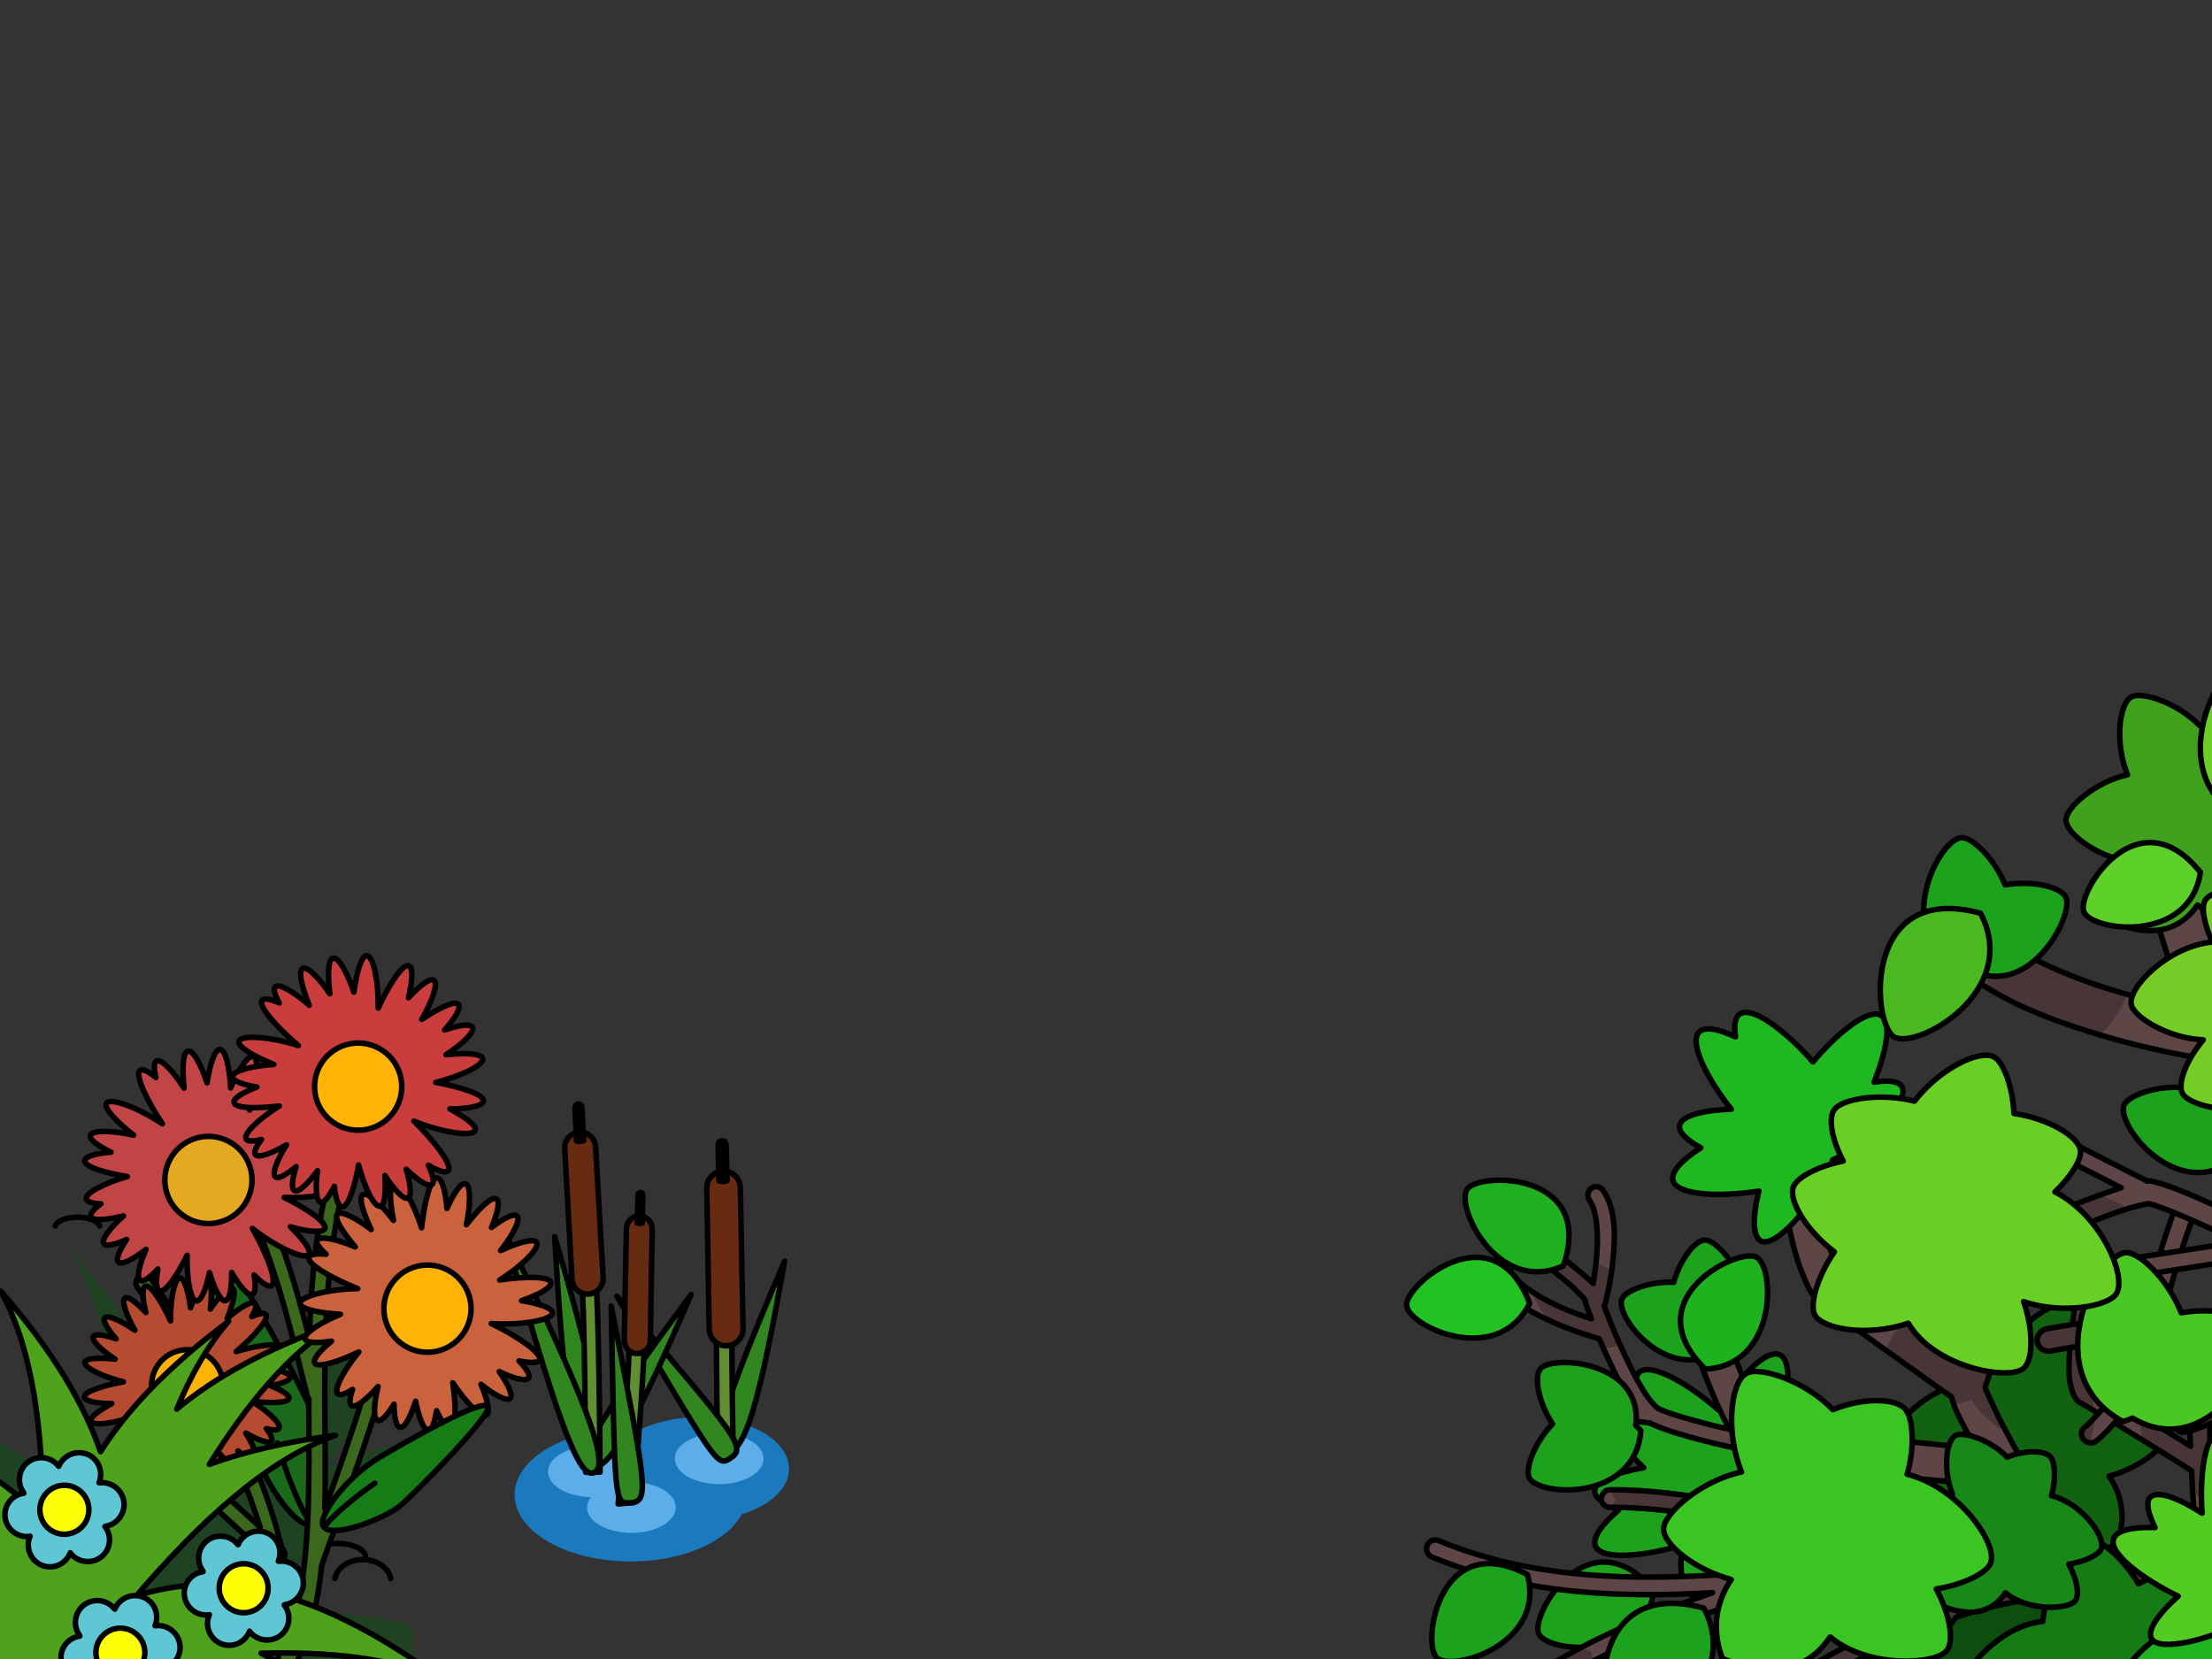 <?xml version="1.0" encoding="UTF-8" standalone="no"?>
<svg
   xmlns:dc="http://purl.org/dc/elements/1.1/"
   xmlns:cc="http://creativecommons.org/ns#"
   xmlns:rdf="http://www.w3.org/1999/02/22-rdf-syntax-ns#"
   xmlns:svg="http://www.w3.org/2000/svg"
   xmlns="http://www.w3.org/2000/svg"
   version="1.1"
   id="ppvs"
   viewBox="0 0 200 150"
   height="100%"
   width="100%">
  <rect x="0" y="0" width="200" height="150" fill="#333333" stroke="none"/>
  <defs
     id="defs5015" />
  <g
     id="layer1">
    <path
       id="path4664"
       d="M 6.395 113.031 C 10.116 119.776 11.101 129.135 11.117 138.514 C 8.394 135.767 4.761 133.066 0 130.473 L 0 133.893 C 0.929 135.07 1.826 136.307 2.688 137.605 C 1.851 137.11 0.952 136.643 0 136.203 L 0 147.994 C 1.613 148.633 3.215 149.301 4.803 150 L 37.332 150 C 37.271 148.991 37.273 147.986 37.301 146.982 C 31.141 145.341 26.051 145.772 21.686 147.125 C 21.736 147.024 21.784 146.931 21.834 146.83 C 27.26 140.567 33.263 134.618 39.57 131.129 C 39.643 130.689 39.721 130.249 39.787 129.809 C 35.955 130.498 32.634 131.387 29.734 132.432 C 32.867 127.435 36.348 122.846 40.246 119.465 C 40.206 119.055 40.174 118.646 40.115 118.234 C 40.112 118.218 40.111 118.202 40.107 118.186 C 34.057 120.661 29.505 123.387 26.092 126.246 C 27.65 122.493 29.542 119.101 31.895 116.408 C 24.967 121.583 20.446 126.461 17.557 131.018 C 15.765 125.781 12.328 119.855 6.395 113.031 z "
       style="display:inline;overflow:visible;visibility:visible;opacity:1;fill:#00570b;fill-opacity:0.414;fill-rule:evenodd;stroke:none;stroke-width:0.5;stroke-linecap:round;stroke-linejoin:round;stroke-miterlimit:4;stroke-dasharray:none;stroke-dashoffset:0;stroke-opacity:1;marker:none;marker-start:none;marker-mid:none;marker-end:none;enable-background:accumulate;color:#000000;clip-rule:nonzero;isolation:auto;mix-blend-mode:normal;color-interpolation:sRGB;color-interpolation-filters:linearRGB;solid-color:#000000;solid-opacity:1;filter-blend-mode:normal;filter-gaussianBlur-deviation:0;color-rendering:auto;image-rendering:auto;shape-rendering:auto;text-rendering:auto" />
    <ellipse
       id="path4133-8"
       style="color:#000000;clip-rule:nonzero;display:inline;overflow:visible;visibility:visible;opacity:1;isolation:auto;mix-blend-mode:normal;color-interpolation:sRGB;color-interpolation-filters:linearRGB;solid-color:#000000;solid-opacity:1;fill:#1b7abe;fill-opacity:1;fill-rule:evenodd;stroke:none;stroke-width:0.5;stroke-linecap:butt;stroke-linejoin:miter;stroke-miterlimit:4;stroke-dasharray:none;stroke-dashoffset:0;stroke-opacity:1;marker:none;marker-start:none;marker-mid:none;marker-end:none;color-rendering:auto;image-rendering:auto;shape-rendering:auto;text-rendering:auto;enable-background:accumulate"
       cx="57.021"
       cy="135.157"
       rx="10.494"
       ry="6.022" />
    <ellipse
       ry="4.672"
       rx="8.143"
       cy="132.805"
       cx="63.194"
       style="color:#000000;clip-rule:nonzero;display:inline;overflow:visible;visibility:visible;opacity:1;isolation:auto;mix-blend-mode:normal;color-interpolation:sRGB;color-interpolation-filters:linearRGB;solid-color:#000000;solid-opacity:1;fill:#1b7abe;fill-opacity:1;fill-rule:evenodd;stroke:none;stroke-width:0.5;stroke-linecap:butt;stroke-linejoin:miter;stroke-miterlimit:4;stroke-dasharray:none;stroke-dashoffset:0;stroke-opacity:1;marker:none;marker-start:none;marker-mid:none;marker-end:none;color-rendering:auto;image-rendering:auto;shape-rendering:auto;text-rendering:auto;enable-background:accumulate"
       id="ellipse4479" />
    <ellipse
       style="color:#000000;clip-rule:nonzero;display:inline;overflow:visible;visibility:visible;opacity:1;isolation:auto;mix-blend-mode:normal;color-interpolation:sRGB;color-interpolation-filters:linearRGB;solid-color:#000000;solid-opacity:1;fill:#5cade8;fill-opacity:1;fill-rule:evenodd;stroke:none;stroke-width:0.5;stroke-linecap:butt;stroke-linejoin:miter;stroke-miterlimit:4;stroke-dasharray:none;stroke-dashoffset:0;stroke-opacity:1;marker:none;marker-start:none;marker-mid:none;marker-end:none;color-rendering:auto;image-rendering:auto;shape-rendering:auto;text-rendering:auto;enable-background:accumulate"
       id="path4135-5"
       cx="53.562"
       cy="133.061"
       rx="4.011"
       ry="2.302" />
    <ellipse
       ry="2.302"
       rx="4.011"
       cy="136.294"
       cx="57.089"
       id="ellipse4475"
       style="color:#000000;clip-rule:nonzero;display:inline;overflow:visible;visibility:visible;opacity:1;isolation:auto;mix-blend-mode:normal;color-interpolation:sRGB;color-interpolation-filters:linearRGB;solid-color:#000000;solid-opacity:1;fill:#5cade8;fill-opacity:1;fill-rule:evenodd;stroke:none;stroke-width:0.5;stroke-linecap:butt;stroke-linejoin:miter;stroke-miterlimit:4;stroke-dasharray:none;stroke-dashoffset:0;stroke-opacity:1;marker:none;marker-start:none;marker-mid:none;marker-end:none;color-rendering:auto;image-rendering:auto;shape-rendering:auto;text-rendering:auto;enable-background:accumulate" />
    <ellipse
       style="color:#000000;clip-rule:nonzero;display:inline;overflow:visible;visibility:visible;opacity:1;isolation:auto;mix-blend-mode:normal;color-interpolation:sRGB;color-interpolation-filters:linearRGB;solid-color:#000000;solid-opacity:1;fill:#5cade8;fill-opacity:1;fill-rule:evenodd;stroke:none;stroke-width:0.5;stroke-linecap:butt;stroke-linejoin:miter;stroke-miterlimit:4;stroke-dasharray:none;stroke-dashoffset:0;stroke-opacity:1;marker:none;marker-start:none;marker-mid:none;marker-end:none;color-rendering:auto;image-rendering:auto;shape-rendering:auto;text-rendering:auto;enable-background:accumulate"
       id="ellipse4477"
       cx="65.025"
       cy="131.885"
       rx="4.011"
       ry="2.302" />
    <path
       style="display:inline;overflow:visible;visibility:visible;fill:#318620;fill-opacity:1;fill-rule:evenodd;stroke:#000000;stroke-width:0.5;stroke-linecap:round;stroke-linejoin:round;stroke-miterlimit:4;stroke-dasharray:none;stroke-dashoffset:0;stroke-opacity:1;marker:none;enable-background:accumulate"
       d="m 53.024,129.511 c -1.432,0.169 -2.095,-4.12 -2.873,-17.695 3.659,12.442 4.646,17.486 2.873,17.695 z"
       id="path4513" />
    <path
       id="path4519"
       d="m 65.619,131.143 c -1.357,-0.488 -0.037,-4.622 5.324,-17.118 -2.277,12.767 -3.644,17.722 -5.324,17.118 z"
       style="display:inline;overflow:visible;visibility:visible;fill:#318620;fill-opacity:1;fill-rule:evenodd;stroke:#000000;stroke-width:0.5;stroke-linecap:round;stroke-linejoin:round;stroke-miterlimit:4;stroke-dasharray:none;stroke-dashoffset:0;stroke-opacity:1;marker:none;enable-background:accumulate" />
    <path
       style="display:inline;overflow:visible;visibility:visible;fill:#608e30;fill-opacity:1;fill-rule:evenodd;stroke:#000000;stroke-width:0.5;stroke-linecap:round;stroke-linejoin:round;stroke-miterlimit:4;stroke-dasharray:none;stroke-dashoffset:0;stroke-opacity:1;marker:none;enable-background:accumulate"
       d="m 64.794,118.257 1.386,0.028 c -0.048,5.005 0.118,13.334 0.118,13.334 l -1.41,0.087 c 0,0 -0.145,-8.187 -0.095,-13.45 z"
       id="path4501" />
    <path
       id="path4521"
       d="m 66.026,131.85 c -1.213,0.78 -1.171,0.667 -10.252,-14.662 11.032,12.845 11.755,13.696 10.252,14.662 z"
       style="display:inline;overflow:visible;visibility:visible;fill:#318620;fill-opacity:1;fill-rule:evenodd;stroke:#000000;stroke-width:0.5;stroke-linecap:round;stroke-linejoin:round;stroke-miterlimit:4;stroke-dasharray:none;stroke-dashoffset:0;stroke-opacity:1;marker:none;enable-background:accumulate" />
    <path
       id="path4515"
       d="m 53.359,132.481 c -1.208,-0.788 1.029,-4.506 9.125,-15.43 -5.157,11.899 -7.629,16.406 -9.125,15.43 z"
       style="display:inline;overflow:visible;visibility:visible;fill:#318620;fill-opacity:1;fill-rule:evenodd;stroke:#000000;stroke-width:0.5;stroke-linecap:round;stroke-linejoin:round;stroke-miterlimit:4;stroke-dasharray:none;stroke-dashoffset:0;stroke-opacity:1;marker:none;enable-background:accumulate" />
    <path
       id="path3173"
       d="m 53.783,113.777 -1.271,0.118 c 0.391,4.635 0.441,19.218 0.441,19.218 l 1.301,-0.012 c 0,0 -0.059,-14.449 -0.471,-19.324 z"
       style="display:inline;overflow:visible;visibility:visible;fill:#608e30;fill-opacity:1;fill-rule:evenodd;stroke:#000000;stroke-width:0.5;stroke-linecap:round;stroke-linejoin:round;stroke-miterlimit:4;stroke-dasharray:none;stroke-dashoffset:0;stroke-opacity:1;marker:none;enable-background:accumulate" />
    <path
       id="path3175"
       d="m 52.347,102.357 c -0.769,0.062 -1.344,0.747 -1.284,1.53 l 0.656,11.761 c 0.038,0.791 0.698,1.402 1.475,1.363 0.777,-0.038 1.377,-0.711 1.339,-1.502 l -0.683,-11.789 c -0.015,-0.386 -0.184,-0.749 -0.467,-1.006 -0.283,-0.257 -0.657,-0.386 -1.036,-0.357 z"
       style="display:inline;overflow:visible;visibility:visible;fill:#672b11;fill-opacity:1;fill-rule:evenodd;stroke:#000000;stroke-width:0.5;stroke-linecap:round;stroke-linejoin:round;stroke-miterlimit:4;stroke-dasharray:none;stroke-dashoffset:0;stroke-opacity:1;marker:none;enable-background:accumulate" />
    <path
       id="path3947"
       d="m 52.21,99.575 c -0.286,0.053 -0.486,0.317 -0.465,0.612 l 0.133,3.019 c 0.03,0.383 1.191,0.3 1.148,-0.084 l -0.16,-2.991 c -0.004,-0.166 -0.079,-0.323 -0.204,-0.429 -0.126,-0.106 -0.29,-0.153 -0.451,-0.127 z"
       style="display:inline;fill:#000000;fill-opacity:1;fill-rule:evenodd;stroke:none" />
    <path
       id="path3173-6"
       d="m 58.285,119.681 -1.345,0.022 c 0.046,3.944 -1.05,16.28 -1.05,16.28 l 1.368,-0.124 c 0,0 1.076,-12.031 1.027,-16.178 z"
       style="display:inline;overflow:visible;visibility:visible;fill:#608e30;fill-opacity:1;fill-rule:evenodd;stroke:#000000;stroke-width:0.5;stroke-linecap:round;stroke-linejoin:round;stroke-miterlimit:4;stroke-dasharray:none;stroke-dashoffset:0;stroke-opacity:1;marker:none;enable-background:accumulate" />
    <path
       id="path3175-3"
       d="m 57.801,109.936 c -0.645,0.005 -1.166,0.55 -1.166,1.216 l -0.188,9.987 c -0.018,0.672 0.494,1.228 1.144,1.243 0.65,0.015 1.191,-0.517 1.209,-1.189 l 0.167,-10.012 c 0.011,-0.327 -0.106,-0.645 -0.327,-0.88 -0.22,-0.235 -0.523,-0.366 -0.841,-0.365 z"
       style="display:inline;overflow:visible;visibility:visible;fill:#672b11;fill-opacity:1;fill-rule:evenodd;stroke:#000000;stroke-width:0.5;stroke-linecap:round;stroke-linejoin:round;stroke-miterlimit:4;stroke-dasharray:none;stroke-dashoffset:0;stroke-opacity:1;marker:none;enable-background:accumulate" />
    <path
       id="path3947-9"
       d="m 57.861,107.574 c -0.241,0.028 -0.425,0.239 -0.425,0.489 l -0.078,2.561 c 0.001,0.326 0.974,0.326 0.961,-6.7e-4 l 0.053,-2.539 c 0.007,-0.141 -0.045,-0.278 -0.143,-0.375 -0.098,-0.098 -0.232,-0.147 -0.368,-0.135 z"
       style="display:inline;fill:#000000;fill-opacity:1;fill-rule:evenodd;stroke:none" />
    <path
       style="display:inline;overflow:visible;visibility:visible;fill:#672b11;fill-opacity:1;fill-rule:evenodd;stroke:#000000;stroke-width:0.5;stroke-linecap:round;stroke-linejoin:round;stroke-miterlimit:4;stroke-dasharray:none;stroke-dashoffset:0;stroke-opacity:1;marker:none;enable-background:accumulate"
       d="m 65.424,105.889 c 0.838,0.006 1.516,0.698 1.515,1.543 L 67.183,120.105 c 0.023,0.852 -0.643,1.558 -1.488,1.577 -0.845,0.019 -1.549,-0.657 -1.572,-1.509 L 63.906,107.468 c -0.015,-0.416 0.138,-0.818 0.425,-1.116 0.286,-0.298 0.681,-0.465 1.093,-0.463 z"
       id="path4503" />
    <path
       style="display:inline;fill:#000000;fill-opacity:1;fill-rule:evenodd;stroke:none"
       d="m 65.346,102.893 c 0.314,0.035 0.552,0.303 0.553,0.621 l 0.101,3.25 c -0.001,0.414 -1.266,0.414 -1.25,-8.5e-4 l -0.069,-3.222 c -0.009,-0.179 0.059,-0.352 0.186,-0.476 0.127,-0.124 0.302,-0.187 0.479,-0.171 z"
       id="path4505" />
    <path
       id="path3967"
       d="m 53.651,133.174 c -1.373,0.442 -3.313,-4.91 -8.142,-22.061 7.354,15.252 9.842,21.514 8.142,22.061 z"
       style="display:inline;overflow:visible;visibility:visible;fill:#318620;fill-opacity:1;fill-rule:evenodd;stroke:#000000;stroke-width:0.5;stroke-linecap:round;stroke-linejoin:round;stroke-miterlimit:4;stroke-dasharray:none;stroke-dashoffset:0;stroke-opacity:1;marker:none;enable-background:accumulate" />
    <path
       style="display:inline;overflow:visible;visibility:visible;fill:#318620;fill-opacity:1;fill-rule:evenodd;stroke:#000000;stroke-width:0.5;stroke-linecap:round;stroke-linejoin:round;stroke-miterlimit:4;stroke-dasharray:none;stroke-dashoffset:0;stroke-opacity:1;marker:none;enable-background:accumulate"
       d="m 56.959,135.881 c -1.44,0.081 -1.348,0.004 -1.7,-17.81 3.274,16.613 3.483,17.71 1.7,17.81 z"
       id="path4517" />
    <path
       id="path8959-4"
       d="m 33.048,140.639 c -0.182,-0.617 -1.242,-1.091 -2.525,-1.091 -1.284,0 -2.345,0.473 -2.525,1.091"
       style="color:#000000;display:inline;overflow:visible;visibility:visible;fill:none;stroke:#000000;stroke-width:0.5;stroke-linecap:round;stroke-linejoin:miter;stroke-miterlimit:4;stroke-dasharray:none;stroke-dashoffset:0;stroke-opacity:1;marker:none;enable-background:accumulate" />
    <path
       id="path2541-6"
       d="m 27.981,137.802 c -1.172,0.348 -4.637,-4.098 -5.689,-9.001 -1.052,-4.902 -2.652,-13.423 -1.633,-13.856 1.02,-0.433 6.977,11.226 7.878,13.435 0.901,2.209 1.237,9.019 -0.556,9.421 z"
       style="display:inline;overflow:visible;visibility:visible;fill:#1b6a1b;fill-opacity:1;fill-rule:evenodd;stroke:#000000;stroke-width:0.5;stroke-linecap:round;stroke-linejoin:miter;stroke-miterlimit:4;stroke-dasharray:none;stroke-dashoffset:0;stroke-opacity:1;marker:none;enable-background:accumulate" />
    <path
       id="path2543-4"
       d="m 25.068,130.454 c 0.737,2.519 1.813,5.328 2.808,6.988"
       style="display:inline;overflow:visible;visibility:visible;fill:none;stroke:#000000;stroke-width:0.5;stroke-linecap:round;stroke-linejoin:miter;stroke-miterlimit:4;stroke-dasharray:none;stroke-dashoffset:0;stroke-opacity:1;marker:none;enable-background:accumulate" />
    <path
       id="path2638"
       d="m 33.377,97.9 c -0.24,0.037 -0.446,0.192 -0.548,0.413 -3.711,7.218 -4.646,15.117 -4.855,22.729 -1.347,-5.313 -3.059,-11.23 -6.333,-16.65 -0.162,-0.29 -0.499,-0.434 -0.819,-0.35 -0.226,0.058 -0.412,0.212 -0.498,0.43 -0.086,0.217 -0.06,0.472 0.065,0.669 4.125,6.831 5.748,14.635 7.375,21.012 0.019,0.132 0.088,0.24 0.166,0.341 0.003,0.006 -0.002,0.019 0.003,0.025 4.83e-4,0.145 -0.016,0.293 -0.013,0.438 0.034,7.52 0.152,14.396 -1.394,19.722 -0.092,-1.929 -0.393,-3.886 -0.83,-5.843 0.12,-0.274 0.068,-0.606 -0.159,-0.826 -0.016,-0.016 -0.036,-0.025 -0.054,-0.041 -1.065,-4.34 -2.799,-8.624 -4.674,-12.371 -0.36,-0.719 -0.714,-1.406 -1.075,-2.082 -0.543,-1.593 -0.421,-2.972 -0.101,-4.368 0.392,-1.713 1.114,-3.4 1.084,-5.253 0.001,-0.236 -0.105,-0.452 -0.296,-0.59 -0.191,-0.138 -0.443,-0.18 -0.666,-0.104 -0.301,0.107 -0.497,0.399 -0.483,0.719 0.023,1.424 -0.632,3.013 -1.061,4.887 -0.114,0.498 -0.199,1.015 -0.25,1.559 -2.372,-4.064 -4.305,-6.731 -4.305,-6.731 -0.139,-0.243 -0.398,-0.389 -0.677,-0.369 -0.279,0.019 -0.534,0.212 -0.637,0.473 -0.102,0.261 -0.041,0.549 0.149,0.755 0,0 2.896,3.982 5.929,9.66 0.137,0.387 0.288,0.769 0.494,1.168 0.057,0.121 0.151,0.232 0.258,0.304 0.107,0.209 0.217,0.398 0.323,0.61 1.513,3.024 2.95,6.404 4.022,9.844 -4.144,-3.886 -6.124,-5.239 -8.384,-8.701 -0.175,-0.269 -0.505,-0.392 -0.813,-0.302 -0.221,0.064 -0.39,0.235 -0.471,0.451 -0.081,0.216 -0.062,0.452 0.062,0.645 2.694,4.128 5.042,5.47 10.388,10.682 0.817,3.357 1.192,6.683 0.794,9.721 l 1.34,0.449 c 1.525,-2.733 2.293,-5.968 2.661,-9.532 0.818,-2.392 2.64,-7.122 4.357,-12.374 1.717,-5.252 3.329,-11.038 3.688,-15.746 0.026,-0.251 -0.081,-0.485 -0.279,-0.64 -0.198,-0.155 -0.457,-0.211 -0.693,-0.125 -0.27,0.102 -0.454,0.355 -0.469,0.644 -0.341,4.466 -1.933,10.22 -3.635,15.424 -0.939,2.873 -1.859,5.458 -2.686,7.72 0.07,-3.014 0.006,-6.185 -0.006,-9.44 -0.042,-9.298 0.267,-19.233 4.757,-27.969 0.141,-0.244 0.129,-0.538 -0.032,-0.77 -0.16,-0.232 -0.44,-0.361 -0.718,-0.315 z"
       style="display:inline;overflow:visible;visibility:visible;opacity:1;fill:#3b681d;fill-opacity:1;fill-rule:evenodd;stroke:#000000;stroke-width:0.5;stroke-linecap:round;stroke-linejoin:round;stroke-miterlimit:4;stroke-dasharray:none;stroke-dashoffset:0;stroke-opacity:1;marker:none;marker-start:none;marker-mid:none;marker-end:none;enable-background:accumulate" />
    <path
       style="display:inline;overflow:visible;visibility:visible;fill:#b54c32;fill-opacity:1;fill-rule:evenodd;stroke:#000000;stroke-width:0.5;stroke-linecap:round;stroke-linejoin:round;stroke-miterlimit:4;stroke-dasharray:none;stroke-dashoffset:0;stroke-opacity:1;marker:none;enable-background:accumulate"
       d="m 16.257,115.543 c 0.409,-0.038 0.766,1.217 0.97,2.7 0.486,-1.423 1.134,-2.598 1.537,-2.526 0.385,0.069 0.415,1.256 0.247,2.647 0.796,-1.167 1.65,-2.038 2.005,-1.875 0.365,0.168 0.064,1.38 -0.476,2.727 1.1,-0.962 2.199,-1.627 2.507,-1.371 0.185,0.154 0.045,0.611 -0.283,1.2 0.619,-0.273 1.105,-0.378 1.263,-0.202 0.362,0.404 -1.134,2.066 -2.68,3.364 1.924,-0.618 4.212,-0.836 4.4,-0.327 0.151,0.407 -1.097,1.124 -2.581,1.726 1.601,0.107 3.036,0.469 3.066,0.9 0.022,0.323 -0.752,0.597 -1.807,0.779 1.008,0.383 1.742,0.817 1.699,1.135 -0.063,0.454 -1.67,0.472 -3.364,0.266 1.454,0.908 2.663,2.027 2.467,2.44 -0.099,0.208 -0.537,0.2 -1.145,0.047 0.384,0.499 0.587,0.918 0.462,1.106 -0.204,0.307 -1.192,-0.069 -2.317,-0.706 0.692,1.104 1.101,2.117 0.831,2.365 -0.217,0.201 -0.827,-0.152 -1.543,-0.754 0.285,0.897 0.377,1.617 0.129,1.772 -0.299,0.188 -0.989,-0.492 -1.718,-1.468 0.165,1.213 0.117,2.216 -0.214,2.331 -0.264,0.092 -0.639,-0.412 -1.032,-1.173 -0.093,0.861 -0.279,1.48 -0.552,1.524 -0.45,0.073 -0.948,-1.433 -1.248,-3.105 -0.44,1.647 -1.145,3.124 -1.595,3.059 -0.355,-0.051 -0.44,-1.049 -0.357,-2.29 -0.675,1.055 -1.368,1.81 -1.7,1.679 -0.318,-0.125 -0.202,-1.031 0.123,-2.143 -0.839,0.812 -1.624,1.337 -1.905,1.148 -0.222,-0.149 -0.08,-0.713 0.261,-1.437 -0.695,0.407 -1.266,0.605 -1.457,0.423 -0.406,-0.385 1.046,-2.258 2.529,-3.697 -1.907,0.792 -4.316,1.209 -4.545,0.699 -0.153,-0.34 0.716,-0.982 1.875,-1.6 -1.322,-0.001 -2.417,-0.206 -2.484,-0.571 -0.09,-0.489 1.699,-1.068 3.534,-1.395 -1.813,-0.446 -3.559,-1.269 -3.481,-1.759 0.063,-0.395 1.292,-0.445 2.727,-0.29 -1.213,-0.795 -2.135,-1.668 -1.974,-2.031 0.136,-0.306 0.999,-0.168 2.066,0.191 -0.749,-0.847 -1.221,-1.613 -1.026,-1.88 0.247,-0.338 1.455,0.246 2.725,1.099 -0.761,-1.335 -1.232,-2.64 -0.905,-2.897 0.28,-0.219 1.061,0.393 1.893,1.296 -0.292,-1.201 -0.361,-2.218 -0.041,-2.367 0.456,-0.213 1.498,1.413 2.28,3.129 -0.027,-1.89 0.335,-3.839 0.835,-3.886 z"
       id="path4749" />
    <ellipse
       ry="3.231"
       rx="3.231"
       cy="123.108"
       cx="28.496"
       style="display:inline;overflow:visible;visibility:visible;fill:#ffb306;fill-opacity:1;fill-rule:evenodd;stroke:#000000;stroke-width:0.5;stroke-linecap:round;stroke-linejoin:round;stroke-miterlimit:4;stroke-dasharray:none;stroke-dashoffset:0;stroke-opacity:1;marker:none;enable-background:accumulate"
       id="ellipse4751"
       transform="matrix(0.996,0.093,-0.093,0.996,0,0)" />
    <path
       id="path3486"
       d="m 0.068,116.74 c 3.007,5.445 3.803,13 3.816,20.572 -3.157,-3.182 -7.783,-6.293 -14.529,-9.17 2.891,2.037 5.444,5.013 7.718,8.437 -4.499,-2.664 -10.967,-4.405 -20.69,-4.261 4.303,0.853 8.711,3.204 12.972,6.221 -3.711,0.193 -8.038,1.003 -13.143,2.659 7.016,-0.727 15.429,2.191 23.24,5.676 0.015,0.015 0.036,0.022 0.051,0.033 -4.64,0.553 -10.176,2.463 -16.925,6.511 6.449,-2.206 14.957,-1.388 23.103,0.153 0.525,1.243 1.034,2.47 1.523,3.647 0.587,0.202 2.463,-0.465 3.457,-1.432 1.4e-5,-0.386 -0.01,-0.781 -0.017,-1.176 2.083,0.46 4.137,0.929 6.058,1.381 0.398,-0.279 0.807,-1.515 0.873,-2.693 6.539,0.636 12.82,1.972 17.387,4.875 -4.146,-4.078 -7.906,-6.862 -11.363,-8.693 6.047,-0.156 11.865,0.387 16.429,2.454 -12.479,-9.218 -21.038,-9.702 -27.604,-7.67 0.04,-0.081 0.079,-0.157 0.12,-0.239 5.363,-6.186 11.426,-11.996 17.781,-14.249 -4.525,0.593 -8.265,1.497 -11.397,2.625 3.311,-5.277 7.101,-9.997 11.5,-12.698 -6.5,2.299 -11.125,4.926 -14.444,7.704 1.259,-3.03 2.788,-5.768 4.689,-7.943 -5.597,4.178 -9.251,8.115 -11.586,11.795 -1.448,-4.228 -4.225,-9.012 -9.019,-14.522 z"
       style="display:inline;overflow:visible;visibility:visible;opacity:1;fill:#4ea21c;fill-opacity:1;fill-rule:evenodd;stroke:#000000;stroke-width:0.5;stroke-linecap:round;stroke-linejoin:round;stroke-miterlimit:4;stroke-dasharray:none;stroke-dashoffset:0;stroke-opacity:1;marker:none;marker-start:none;marker-mid:none;marker-end:none;enable-background:accumulate" />
    <path
       id="path8959-2"
       d="m 28.375,98.901 c -0.145,-0.45 -0.989,-0.795 -2.01,-0.795 -1.022,0 -1.866,0.345 -2.01,0.795"
       style="color:#000000;display:inline;overflow:visible;visibility:visible;fill:none;stroke:#000000;stroke-width:0.5;stroke-linecap:round;stroke-linejoin:miter;stroke-miterlimit:4;stroke-dasharray:none;stroke-dashoffset:0;stroke-opacity:1;marker:none;enable-background:accumulate" />
    <path
       id="path8959-7"
       d="m 9.013,110.848 c -0.145,-0.45 -0.989,-0.795 -2.01,-0.795 -1.022,0 -1.866,0.345 -2.01,0.795"
       style="color:#000000;display:inline;overflow:visible;visibility:visible;fill:none;stroke:#000000;stroke-width:0.5;stroke-linecap:round;stroke-linejoin:miter;stroke-miterlimit:4;stroke-dasharray:none;stroke-dashoffset:0;stroke-opacity:1;marker:none;enable-background:accumulate" />
    <path
       style="color:#000000;display:inline;overflow:visible;visibility:visible;fill:none;stroke:#000000;stroke-width:0.5;stroke-linecap:round;stroke-linejoin:miter;stroke-miterlimit:4;stroke-dasharray:none;stroke-dashoffset:0;stroke-opacity:1;marker:none;enable-background:accumulate"
       d="m 35.33,142.721 c -0.182,-0.967 -1.242,-1.708 -2.525,-1.708 -1.284,0 -2.345,0.74 -2.525,1.708"
       id="path4641" />
    <path
       style="color:#000000;display:inline;overflow:visible;visibility:visible;fill:none;stroke:#000000;stroke-width:0.5;stroke-linecap:round;stroke-linejoin:miter;stroke-miterlimit:4;stroke-dasharray:none;stroke-dashoffset:0;stroke-opacity:1;marker:none;enable-background:accumulate"
       d="m 33.422,93.59 c -0.182,-0.967 -1.242,-1.708 -2.525,-1.708 -1.284,0 -2.345,0.74 -2.525,1.708"
       id="path4641-9" />
    <path
       style="display:inline;overflow:visible;visibility:visible;fill:#c24545;fill-opacity:1;fill-rule:evenodd;stroke:#000000;stroke-width:0.5;stroke-linecap:round;stroke-linejoin:round;stroke-miterlimit:4;stroke-dasharray:none;stroke-dashoffset:0;stroke-opacity:1;marker:none;enable-background:accumulate"
       d="m 22.901,95.53 c -0.466,-0.183 -1.31,1.167 -2.051,2.834 -0.087,-1.831 -0.449,-3.427 -0.945,-3.48 -0.474,-0.05 -0.912,1.331 -1.186,3.018 -0.537,-1.637 -1.243,-2.946 -1.713,-2.876 -0.484,0.073 -0.542,1.595 -0.365,3.355 -0.963,-1.499 -2.025,-2.65 -2.472,-2.455 -0.269,0.117 -0.26,0.7 -0.074,1.502 -0.633,-0.529 -1.166,-0.817 -1.411,-0.664 -0.56,0.351 0.629,2.804 2.001,4.847 -2.044,-1.375 -4.651,-2.405 -5.044,-1.872 -0.314,0.426 0.904,1.688 2.439,2.895 -1.912,-0.417 -3.715,-0.479 -3.896,0.016 -0.135,0.371 0.679,0.954 1.853,1.525 -1.31,0.107 -2.318,0.368 -2.374,0.754 -0.08,0.553 1.796,1.118 3.851,1.45 -2.011,0.571 -3.806,1.473 -3.716,2.023 0.045,0.277 0.561,0.416 1.326,0.443 -0.619,0.454 -0.999,0.877 -0.916,1.14 0.135,0.429 1.42,0.323 2.953,-0.043 -1.184,1.059 -2.006,2.107 -1.775,2.489 0.187,0.309 1.02,0.102 2.063,-0.361 -0.638,0.954 -0.989,1.766 -0.752,2.032 0.287,0.321 1.326,-0.242 2.509,-1.139 -0.604,1.366 -0.888,2.556 -0.539,2.803 0.278,0.197 0.888,-0.266 1.605,-1.025 -0.182,1.04 -0.174,1.828 0.131,1.973 0.503,0.238 1.595,-1.358 2.513,-3.215 -0.042,2.078 0.283,4.047 0.833,4.123 0.433,0.06 0.871,-1.08 1.194,-2.561 0.434,1.464 0.99,2.583 1.422,2.543 0.414,-0.039 0.586,-1.14 0.581,-2.552 0.708,1.235 1.449,2.116 1.843,1.989 0.311,-0.1 0.335,-0.808 0.181,-1.772 0.677,0.712 1.278,1.138 1.564,0.989 0.605,-0.314 -0.461,-2.999 -1.711,-5.187 1.966,1.573 4.646,2.878 5.087,2.358 0.294,-0.347 -0.506,-1.392 -1.654,-2.509 1.549,0.446 2.901,0.577 3.103,0.173 0.271,-0.542 -1.629,-1.827 -3.667,-2.831 2.275,0.091 4.599,-0.282 4.673,-0.882 0.06,-0.484 -1.362,-0.958 -3.096,-1.263 1.69,-0.521 3.066,-1.231 3,-1.711 -0.056,-0.404 -1.113,-0.535 -2.484,-0.476 1.164,-0.739 1.976,-1.476 1.838,-1.855 -0.175,-0.479 -1.788,-0.204 -3.564,0.365 1.343,-1.306 2.338,-2.676 2.041,-3.088 -0.253,-0.352 -1.376,0.102 -2.657,0.878 0.749,-1.308 1.174,-2.476 0.85,-2.759 -0.462,-0.403 -2.233,1.148 -3.73,2.893 0.671,-2.204 0.908,-4.611 0.337,-4.835 z"
       id="path4741" />
    <path
       style="display:inline;overflow:visible;visibility:visible;fill:#ca623d;fill-opacity:1;fill-rule:evenodd;stroke:#000000;stroke-width:0.5;stroke-linecap:round;stroke-linejoin:round;stroke-miterlimit:4;stroke-dasharray:none;stroke-dashoffset:0;stroke-opacity:1;marker:none;enable-background:accumulate"
       d="m 35.65,106.838 c -0.488,0.114 -0.415,1.704 -0.077,3.497 -1.113,-1.457 -2.317,-2.565 -2.755,-2.327 -0.418,0.228 0.006,1.613 0.739,3.157 -1.372,-1.042 -2.697,-1.718 -3.044,-1.393 -0.357,0.335 0.46,1.62 1.606,2.969 -1.644,-0.687 -3.172,-1.03 -3.429,-0.616 -0.155,0.25 0.184,0.724 0.792,1.278 -0.822,-0.076 -1.424,-0.009 -1.538,0.256 -0.262,0.608 2.111,1.95 4.401,2.852 -2.463,0.03 -5.193,0.664 -5.214,1.325 -0.017,0.529 1.704,0.875 3.653,0.996 -1.81,0.744 -3.329,1.717 -3.197,2.227 0.1,0.382 1.1,0.399 2.391,0.202 -1.017,0.832 -1.698,1.619 -1.525,1.97 0.248,0.5 2.113,-0.101 3.993,-0.994 -1.33,1.613 -2.294,3.375 -1.908,3.776 0.195,0.203 0.698,0.024 1.342,-0.389 -0.251,0.725 -0.324,1.289 -0.107,1.458 0.354,0.276 1.352,-0.541 2.406,-1.713 -0.373,1.544 -0.453,2.873 -0.046,3.057 0.329,0.148 0.897,-0.496 1.493,-1.469 0.017,1.147 0.19,2.016 0.536,2.099 0.419,0.101 0.954,-0.952 1.418,-2.363 0.279,1.467 0.722,2.608 1.149,2.613 0.341,0.004 0.58,-0.724 0.739,-1.756 0.441,0.959 0.895,1.604 1.229,1.549 0.549,-0.09 0.541,-2.024 0.241,-4.073 1.146,1.734 2.533,3.169 3.028,2.92 0.39,-0.197 0.103,-1.384 -0.473,-2.786 1.189,0.959 2.282,1.563 2.615,1.284 0.319,-0.267 -0.166,-1.271 -0.972,-2.43 1.284,0.614 2.395,0.917 2.647,0.59 0.199,-0.259 -0.184,-0.856 -0.858,-1.561 0.962,0.202 1.698,0.21 1.849,-0.074 0.32,-0.602 -2.084,-2.206 -4.355,-3.296 2.512,0.177 5.458,-0.272 5.526,-0.95 0.045,-0.452 -1.207,-0.858 -2.787,-1.124 1.527,-0.513 2.715,-1.174 2.652,-1.621 -0.085,-0.6 -2.378,-0.578 -4.627,-0.246 1.923,-1.218 3.624,-2.845 3.344,-3.381 -0.225,-0.432 -1.665,-0.014 -3.266,0.72 1.095,-1.389 1.824,-2.755 1.496,-3.113 -0.276,-0.301 -1.22,0.193 -2.315,1.02 0.538,-1.269 0.788,-2.337 0.458,-2.571 -0.416,-0.295 -1.587,0.848 -2.726,2.325 0.364,-1.838 0.403,-3.53 -0.075,-3.7 -0.408,-0.145 -1.074,0.865 -1.687,2.232 -0.127,-1.502 -0.441,-2.704 -0.869,-2.753 -0.609,-0.069 -1.185,2.213 -1.425,4.5 -0.7,-2.195 -1.873,-4.31 -2.469,-4.17 z"
       id="path4745" />
    <path
       id="path3333"
       d="m 33.18,86.41 c -0.499,-0.047 -0.935,1.484 -1.183,3.292 -0.592,-1.735 -1.383,-3.168 -1.874,-3.08 -0.469,0.084 -0.507,1.532 -0.301,3.228 -0.97,-1.423 -2.012,-2.485 -2.444,-2.287 -0.445,0.204 -0.078,1.682 0.581,3.325 -1.341,-1.173 -2.681,-1.984 -3.056,-1.672 -0.226,0.188 -0.055,0.745 0.345,1.463 -0.755,-0.332 -1.347,-0.461 -1.539,-0.246 -0.441,0.493 1.383,2.519 3.268,4.101 -2.345,-0.754 -5.135,-1.019 -5.365,-0.398 -0.184,0.496 1.338,1.371 3.147,2.104 -1.953,0.131 -3.702,0.572 -3.738,1.097 -0.027,0.394 0.917,0.728 2.204,0.95 -1.228,0.466 -2.125,0.997 -2.071,1.384 0.076,0.553 2.036,0.575 4.102,0.324 -1.773,1.107 -3.247,2.472 -3.008,2.976 0.12,0.254 0.654,0.244 1.396,0.057 -0.468,0.608 -0.716,1.119 -0.564,1.349 0.248,0.374 1.454,-0.084 2.825,-0.861 -0.843,1.346 -1.342,2.581 -1.014,2.884 0.265,0.245 1.008,-0.185 1.882,-0.92 -0.348,1.093 -0.46,1.971 -0.158,2.161 0.365,0.229 1.206,-0.6 2.094,-1.79 -0.201,1.479 -0.143,2.702 0.261,2.842 0.322,0.112 0.78,-0.502 1.258,-1.43 0.114,1.05 0.34,1.805 0.674,1.859 0.549,0.089 1.156,-1.747 1.521,-3.786 0.536,2.008 1.396,3.809 1.945,3.73 0.433,-0.063 0.537,-1.279 0.436,-2.792 0.823,1.286 1.668,2.207 2.072,2.048 0.387,-0.152 0.246,-1.258 -0.151,-2.613 1.023,0.99 1.98,1.63 2.323,1.399 0.271,-0.182 0.097,-0.87 -0.318,-1.753 0.848,0.496 1.543,0.738 1.777,0.516 0.494,-0.47 -1.276,-2.753 -3.084,-4.508 2.326,0.966 5.263,1.475 5.542,0.853 0.186,-0.415 -0.872,-1.197 -2.286,-1.951 1.611,-0.002 2.947,-0.251 3.029,-0.696 0.11,-0.596 -2.072,-1.303 -4.309,-1.701 2.21,-0.544 4.34,-1.547 4.245,-2.145 -0.076,-0.482 -1.575,-0.542 -3.325,-0.354 1.479,-0.97 2.604,-2.034 2.407,-2.477 -0.166,-0.373 -1.218,-0.205 -2.519,0.232 0.913,-1.033 1.489,-1.966 1.251,-2.293 -0.301,-0.412 -1.775,0.3 -3.323,1.34 0.928,-1.627 1.503,-3.22 1.103,-3.533 -0.341,-0.267 -1.293,0.48 -2.308,1.581 0.356,-1.465 0.44,-2.705 0.05,-2.886 -0.556,-0.259 -1.826,1.723 -2.78,3.815 0.033,-2.304 -0.408,-4.681 -1.018,-4.738 z"
       style="display:inline;overflow:visible;visibility:visible;fill:#ca3d3d;fill-opacity:1;fill-rule:evenodd;stroke:#000000;stroke-width:0.5;stroke-linecap:round;stroke-linejoin:round;stroke-miterlimit:4;stroke-dasharray:none;stroke-dashoffset:0;stroke-opacity:1;marker:none;enable-background:accumulate" />
    <ellipse
       transform="matrix(0.996,0.093,-0.093,0.996,0,0)"
       id="path3397"
       style="display:inline;overflow:visible;visibility:visible;fill:#ffb306;fill-opacity:1;fill-rule:evenodd;stroke:#000000;stroke-width:0.5;stroke-linecap:round;stroke-linejoin:round;stroke-miterlimit:4;stroke-dasharray:none;stroke-dashoffset:0;stroke-opacity:1;marker:none;enable-background:accumulate"
       cx="41.364"
       cy="94.78"
       rx="3.94"
       ry="3.94" />
    <ellipse
       ry="3.94"
       rx="3.94"
       cy="92.364"
       cx="56.552"
       style="display:inline;overflow:visible;visibility:visible;fill:#e4a921;fill-opacity:1;fill-rule:evenodd;stroke:#000000;stroke-width:0.5;stroke-linecap:round;stroke-linejoin:round;stroke-miterlimit:4;stroke-dasharray:none;stroke-dashoffset:0;stroke-opacity:1;marker:none;enable-background:accumulate"
       id="ellipse4743"
       transform="matrix(0.931,0.366,-0.366,0.931,0,0)" />
    <ellipse
       ry="3.94"
       rx="3.94"
       cy="123.976"
       cx="10.66"
       style="display:inline;overflow:visible;visibility:visible;fill:#ffb306;fill-opacity:1;fill-rule:evenodd;stroke:#000000;stroke-width:0.5;stroke-linecap:round;stroke-linejoin:round;stroke-miterlimit:4;stroke-dasharray:none;stroke-dashoffset:0;stroke-opacity:1;marker:none;enable-background:accumulate"
       id="ellipse4747"
       transform="matrix(0.974,-0.228,0.228,0.974,0,0)" />
    <path
       id="path2541"
       d="m 29.233,138.002 c -0.536,-0.759 1.863,-4.341 5.177,-6.294 3.314,-1.954 9.129,-5.185 9.69,-4.556 0.561,0.629 -6.486,7.764 -7.876,8.953 -1.391,1.188 -6.266,3.091 -6.991,1.898 z"
       style="display:inline;overflow:visible;visibility:visible;fill:#167d16;fill-opacity:1;fill-rule:evenodd;stroke:#000000;stroke-width:0.5;stroke-linecap:round;stroke-linejoin:miter;stroke-miterlimit:4;stroke-dasharray:none;stroke-dashoffset:0;stroke-opacity:1;marker:none;enable-background:accumulate" />
    <path
       id="path2543"
       d="m 33.877,134.111 c -1.655,1.145 -3.44,2.606 -4.408,3.728"
       style="display:inline;overflow:visible;visibility:visible;fill:none;stroke:#000000;stroke-width:0.5;stroke-linecap:round;stroke-linejoin:miter;stroke-miterlimit:4;stroke-dasharray:none;stroke-dashoffset:0;stroke-opacity:1;marker:none;enable-background:accumulate" />
    <path
       id="path3399"
       d="m 7.898,131.495 c -1.005,-0.413 -2.168,0.074 -2.581,1.079 -0.004,-0.006 -0.019,-0.004 -0.023,-0.01 -0.663,-0.86 -1.916,-1.019 -2.776,-0.355 -0.86,0.664 -1.02,1.918 -0.356,2.778 0.002,0.002 -0.011,0.021 -0.009,0.023 -1.076,0.145 -1.834,1.126 -1.69,2.203 0.145,1.077 1.148,1.844 2.224,1.699 0.012,-0.002 0.021,-0.012 0.033,-0.014 -0.007,0.015 -0.013,0.031 -0.019,0.046 -0.413,1.005 0.073,2.169 1.077,2.581 1.005,0.413 2.145,-0.083 2.557,-1.089 0.006,-0.016 0.013,-0.031 0.019,-0.046 0.007,0.011 0.006,0.023 0.014,0.033 0.663,0.86 1.916,1.019 2.776,0.355 0.86,-0.664 1.01,-1.895 0.347,-2.755 0.004,-5.2e-4 0.006,-0.023 0.009,-0.023 1.076,-0.145 1.844,-1.15 1.699,-2.227 -0.145,-1.077 -1.148,-1.844 -2.224,-1.699 -0.007,0.001 -0.016,-0.011 -0.023,-0.01 0.413,-1.005 -0.049,-2.159 -1.054,-2.572 z"
       style="display:inline;overflow:visible;visibility:visible;fill:#5fc6d3;fill-opacity:1;fill-rule:evenodd;stroke:#000000;stroke-width:0.5;stroke-linecap:round;stroke-linejoin:round;stroke-miterlimit:4;stroke-dasharray:none;stroke-dashoffset:0;stroke-opacity:1;marker:none;enable-background:accumulate" />
    <ellipse
       transform="matrix(0.925,0.38,-0.38,0.925,0,0)"
       id="path3412"
       style="display:inline;overflow:visible;visibility:visible;fill:#fdff06;fill-opacity:1;fill-rule:evenodd;stroke:#000000;stroke-width:0.5;stroke-linecap:round;stroke-linejoin:round;stroke-miterlimit:4;stroke-dasharray:none;stroke-dashoffset:0;stroke-opacity:1;marker:none;enable-background:accumulate"
       cx="57.254"
       cy="124.054"
       rx="2.213"
       ry="2.215" />
    <path
       style="display:inline;overflow:visible;visibility:visible;fill:#5fc6d3;fill-opacity:1;fill-rule:evenodd;stroke:#000000;stroke-width:0.5;stroke-linecap:round;stroke-linejoin:round;stroke-miterlimit:4;stroke-dasharray:none;stroke-dashoffset:0;stroke-opacity:1;marker:none;enable-background:accumulate"
       d="m 12.964,144.414 c -1.005,-0.413 -2.168,0.074 -2.581,1.079 -0.004,-0.006 -0.019,-0.004 -0.023,-0.01 -0.663,-0.86 -1.916,-1.019 -2.776,-0.355 -0.86,0.664 -1.02,1.918 -0.356,2.778 0.002,0.002 -0.011,0.021 -0.009,0.023 -1.076,0.145 -1.834,1.126 -1.69,2.203 0.145,1.077 1.148,1.844 2.224,1.699 0.012,-0.002 0.021,-0.012 0.033,-0.014 -0.007,0.015 -0.013,0.031 -0.019,0.046 -0.413,1.005 0.073,2.169 1.077,2.581 1.005,0.413 2.145,-0.083 2.557,-1.089 0.006,-0.016 0.013,-0.031 0.019,-0.046 0.007,0.011 0.006,0.023 0.014,0.033 0.663,0.86 1.916,1.019 2.776,0.355 0.86,-0.664 1.01,-1.895 0.347,-2.755 0.004,-5.2e-4 0.006,-0.023 0.009,-0.023 1.076,-0.145 1.844,-1.15 1.699,-2.227 -0.145,-1.077 -1.148,-1.844 -2.224,-1.699 -0.007,10e-4 -0.016,-0.011 -0.023,-0.01 0.413,-1.005 -0.049,-2.159 -1.054,-2.572 z"
       id="path4799" />
    <ellipse
       ry="2.215"
       rx="2.213"
       cy="134.079"
       cx="66.848"
       style="display:inline;overflow:visible;visibility:visible;fill:#fdff06;fill-opacity:1;fill-rule:evenodd;stroke:#000000;stroke-width:0.5;stroke-linecap:round;stroke-linejoin:round;stroke-miterlimit:4;stroke-dasharray:none;stroke-dashoffset:0;stroke-opacity:1;marker:none;enable-background:accumulate"
       id="ellipse4801"
       transform="matrix(0.925,0.38,-0.38,0.925,0,0)" />
    <path
       id="path4803"
       d="m 24.109,138.588 c -1.005,-0.413 -2.168,0.074 -2.581,1.079 -0.004,-0.006 -0.019,-0.004 -0.023,-0.01 -0.663,-0.86 -1.916,-1.019 -2.776,-0.355 -0.86,0.664 -1.02,1.918 -0.356,2.778 0.002,0.002 -0.011,0.021 -0.009,0.023 -1.076,0.145 -1.834,1.126 -1.69,2.203 0.145,1.077 1.148,1.844 2.224,1.699 0.012,-0.002 0.021,-0.012 0.033,-0.014 -0.007,0.015 -0.013,0.031 -0.019,0.046 -0.413,1.005 0.073,2.169 1.077,2.581 1.005,0.413 2.145,-0.083 2.557,-1.089 0.006,-0.016 0.013,-0.031 0.019,-0.046 0.007,0.011 0.006,0.023 0.014,0.033 0.663,0.86 1.916,1.019 2.776,0.355 0.86,-0.664 1.01,-1.895 0.347,-2.755 0.004,-5.2e-4 0.006,-0.023 0.009,-0.023 1.076,-0.145 1.844,-1.15 1.699,-2.227 -0.145,-1.077 -1.148,-1.844 -2.224,-1.699 -0.007,0.001 -0.016,-0.011 -0.023,-0.01 0.413,-1.005 -0.049,-2.159 -1.054,-2.572 z"
       style="display:inline;overflow:visible;visibility:visible;fill:#5fc6d3;fill-opacity:1;fill-rule:evenodd;stroke:#000000;stroke-width:0.5;stroke-linecap:round;stroke-linejoin:round;stroke-miterlimit:4;stroke-dasharray:none;stroke-dashoffset:0;stroke-opacity:1;marker:none;enable-background:accumulate" />
    <ellipse
       transform="matrix(0.925,0.38,-0.38,0.925,0,0)"
       id="ellipse4805"
       style="display:inline;overflow:visible;visibility:visible;fill:#fdff06;fill-opacity:1;fill-rule:evenodd;stroke:#000000;stroke-width:0.5;stroke-linecap:round;stroke-linejoin:round;stroke-miterlimit:4;stroke-dasharray:none;stroke-dashoffset:0;stroke-opacity:1;marker:none;enable-background:accumulate"
       cx="74.944"
       cy="124.456"
       rx="2.213"
       ry="2.215" />
    <g
       id="g6655"
       transform="translate(-119.1,2.141)">
      <path
         style="fill:#0f540f;stroke:#000000;stroke-width:0.5;stroke-linecap:round;stroke-linejoin:round"
         id="path5530"
         d="m 299.258,157.508 c -0.136,0.013 -0.248,0.05 -0.338,0.096 -0.829,0.426 -1.166,3.094 -0.266,5.32 -2.172,0.462 -4.16,2.203 -4.208,3.046 -0.046,0.822 1.626,2.202 3.652,2.756 -0.764,1.129 -1.104,2.564 -0.483,4.256 3.002,1.263 4.821,0.351 5.828,-1.16 1.994,1.687 5.635,1.518 6.288,0.749 0.423,-0.499 0.194,-1.935 -0.556,-3.337 1.462,-0.236 2.696,-0.844 2.926,-1.378 0.443,-1.028 -1.695,-4.106 -4.498,-4.812 0.417,-1.458 0.326,-3.008 -0.096,-3.506 -0.515,-0.606 -2.306,-0.643 -3.918,0.024 -1.323,-1.375 -3.355,-2.143 -4.329,-2.055 z" />
      <path
         style="fill:#347124;stroke:#000000;stroke-width:0.5;stroke-linecap:round;stroke-linejoin:round"
         id="path5516"
         d="m 335.674,114.18 c -1.569,-0.15 -4.665,1.51 -6.687,4.144 -3.12,-0.774 -6.514,-0.222 -7.244,0.757 -0.573,0.769 -0.256,2.678 0.796,4.662 -2.274,0.46 -4.149,1.46 -4.497,2.311 -0.485,1.184 1.126,3.946 3.701,5.897 -1.527,2.214 -2.241,4.722 -1.791,5.658 0.648,1.349 4.84,2.045 8.478,0.796 2.314,3.987 8.988,5.2 10.388,4.104 0.905,-0.709 0.957,-3.367 0.039,-6.057 3.415,1.169 7.571,0.447 8.358,-0.677 1.048,-1.497 -1.321,-7.122 -5.532,-9.244 1.475,-1.405 2.408,-2.921 2.308,-3.745 -0.151,-1.257 -2.858,-2.879 -6.01,-3.347 -0.124,-2.459 -0.951,-4.627 -1.791,-5.1 -0.145,-0.082 -0.314,-0.139 -0.517,-0.159 z" />
      <path
         style="fill:#0d4d0d;stroke:#000000;stroke-width:0.5;stroke-linecap:round;stroke-linejoin:round"
         id="path5514"
         d="m 297.162,134.963 c 1.347,-0.172 4.058,1.174 5.87,3.387 2.666,-0.75 5.603,-0.367 6.258,0.456 0.514,0.647 0.292,2.299 -0.559,4.035 1.97,0.334 3.612,1.145 3.935,1.868 0.45,1.007 -0.863,3.428 -3.028,5.177 1.374,1.865 2.057,4.005 1.695,4.823 -0.522,1.179 -4.112,1.891 -7.279,0.914 -1.885,3.495 -7.599,4.72 -8.835,3.814 -0.799,-0.586 -0.915,-2.873 -0.197,-5.214 -2.909,1.098 -6.507,0.589 -7.216,-0.357 -0.943,-1.26 0.946,-6.168 4.514,-8.109 -1.308,-1.17 -2.152,-2.45 -2.089,-3.162 0.096,-1.086 2.383,-2.556 5.085,-3.044 0.04,-2.121 0.694,-4.01 1.404,-4.44 0.123,-0.074 0.266,-0.128 0.441,-0.151 z" />
      <path
         style="fill:#1ca21c;stroke:#000000;stroke-width:0.5;stroke-linecap:round;stroke-linejoin:round"
         id="path5486"
         d="m 268.628,141.627 c -0.747,6.513 -9.7,5.698 -10.415,3.912 -0.715,-1.786 4.564,-10.743 10.415,-3.912 z" />
      <path
         style="fill:#1ca21c;stroke:#000000;stroke-width:0.5;stroke-linecap:round;stroke-linejoin:round"
         id="path5480"
         d="m 263.899,124.031 c -0.817,1.107 1.355,4.189 3.817,6.532 -2.329,0.392 -4.404,1.138 -4.434,2.095 -0.02,0.638 0.889,1.234 2.169,1.733 -1.463,1.244 -2.423,2.495 -2.087,3.275 0.558,1.297 4.5,0.896 7.817,-0.102 -0.239,2.184 -0.057,4.161 0.795,4.453 1.386,0.474 4.068,-3.687 5.101,-6.712 0.174,-0.51 0.257,-0.986 0.345,-1.439 0.198,-0.134 0.401,-0.248 0.605,-0.406 2.527,-1.955 5.602,-5.826 4.705,-6.985 -0.367,-0.474 -1.353,-0.429 -2.55,-0.065 0.699,-2.794 0.893,-5.568 -0.162,-6.059 -1.234,-0.573 -3.762,2.137 -5.56,4.98 -2.622,-2.307 -6.097,-4.352 -7.15,-3.39 -0.401,0.366 -0.362,1.133 -0.093,2.089 -1.567,-0.483 -2.868,-0.609 -3.319,0.002 z" />
      <path
         style="fill:#116311;stroke:#000000;stroke-width:0.5;stroke-linecap:round;stroke-linejoin:round"
         id="path5457"
         d="m 308.108,115.049 c 0.197,0.019 0.359,0.072 0.49,0.14 1.202,0.619 1.69,4.489 0.385,7.717 3.149,0.67 6.03,3.195 6.099,4.419 0.067,1.193 -2.357,3.194 -5.293,3.998 1.108,1.638 1.6,3.72 0.701,6.173 -4.351,1.832 -6.987,0.509 -8.447,-1.683 -2.89,2.447 -8.166,2.203 -9.113,1.087 -0.614,-0.724 -0.281,-2.807 0.806,-4.84 -2.119,-0.342 -3.908,-1.225 -4.241,-1.999 -0.642,-1.491 2.457,-5.956 6.519,-6.98 -0.605,-2.115 -0.473,-4.363 0.14,-5.086 0.747,-0.88 3.342,-0.933 5.678,0.035 1.918,-1.995 4.863,-3.109 6.274,-2.981 z" />
      <path
         style="fill:#5e4646;stroke:#000000;stroke-width:0.5;stroke-linecap:round;stroke-linejoin:round"
         id="path12754"
         d="m 280.321,94.443 c -0.418,0.04 -0.799,0.254 -1.062,0.593 -0.262,0.339 -0.394,0.786 -0.343,1.218 0,0 0.442,4.115 1.187,8.5 0.372,2.192 0.79,4.456 1.312,6.343 0.26,0.943 0.583,1.794 0.906,2.531 0.322,0.736 0.637,1.421 1.343,1.968 2.48,1.923 11.781,8.499 11.781,8.499 0.023,0.024 0.062,0.038 0.093,0.062 0.138,0.453 0.271,0.907 0.531,1.468 0.336,0.725 0.827,1.603 1.343,2.593 0.095,0.184 0.242,0.433 0.343,0.625 -1.433,-0.155 -3.296,-0.373 -6.906,-0.718 -4.703,-0.448 -9.528,-0.923 -11.375,-0.937 -0.015,-0.006 -0.097,-0.005 -0.218,-0.125 -0.241,-0.244 -0.611,-0.7 -0.968,-1.312 -0.715,-1.224 -1.476,-2.975 -2.156,-4.75 -1.359,-3.549 -2.375,-7.156 -2.375,-7.156 -0.184,-0.783 -0.911,-1.299 -1.687,-1.218 -0.466,0.048 -0.867,0.312 -1.125,0.718 -0.256,0.405 -0.328,0.912 -0.187,1.375 0,0 1.071,3.707 2.5,7.437 0.668,1.744 1.407,3.485 2.218,4.937 -0.672,-0.159 -1.095,-0.246 -1.843,-0.437 -1.816,-0.465 -3.715,-1.016 -4.593,-1.437 -0.182,-0.087 -0.821,-0.767 -1.406,-1.718 -0.584,-0.951 -1.187,-2.155 -1.75,-3.375 -0.562,-1.219 -1.062,-2.417 -1.437,-3.375 -0.127,-0.324 -0.216,-0.565 -0.312,-0.812 0.053,-0.093 0.112,-0.201 0.125,-0.312 0,0 0.48,-1.8 0.687,-3.937 0.207,-2.137 0.255,-4.637 -0.968,-6.281 -0.027,-0.036 -0.059,-0.064 -0.093,-0.093 -0.284,-0.235 -0.696,-0.229 -0.968,0.031 -0.271,0.26 -0.334,0.693 -0.125,1 0.723,0.971 0.85,3.248 0.656,5.25 -0.085,0.881 -0.192,1.667 -0.312,2.312 -0.039,-0.042 -0.082,-0.081 -0.125,-0.125 -0.363,-0.372 -0.844,-0.755 -1.281,-1.125 -0.873,-0.738 -1.687,-1.375 -1.687,-1.375 -0.328,-0.245 -0.784,-0.184 -1.031,0.156 -0.246,0.34 -0.172,0.816 0.156,1.062 0,0 0.823,0.607 1.656,1.312 0.416,0.352 0.818,0.747 1.125,1.062 0.153,0.157 0.298,0.303 0.375,0.406 0.026,0.035 0.048,0.037 0.062,0.062 0.045,0.22 0.1,0.384 0.218,0.718 0.096,0.273 0.231,0.646 0.375,1.031 -0.659,-0.214 -1.564,-0.522 -2.531,-0.937 -1.88,-0.806 -3.911,-2.023 -4.625,-3.156 -0.139,-0.233 -0.417,-0.392 -0.687,-0.375 -0.269,0.017 -0.505,0.187 -0.625,0.437 -0.119,0.25 -0.092,0.558 0.062,0.781 1.083,1.722 3.332,2.869 5.312,3.718 1.98,0.849 3.718,1.312 3.718,1.312 0.036,0.009 0.056,0.025 0.093,0.031 0.257,0.605 0.543,1.222 0.843,1.875 0.577,1.252 1.207,2.527 1.843,3.562 0.145,0.236 0.293,0.475 0.437,0.687 l -5.218,-0.718 c -0.346,-0.046 -0.666,0.207 -0.718,0.562 -0.052,0.355 0.184,0.672 0.531,0.718 l 6.625,0.906 c 0.073,0.013 0.147,0.014 0.218,0 0.057,0.031 0.098,0.064 0.156,0.093 1.13,0.541 2.999,1.091 4.843,1.562 1.367,0.348 2.559,0.6 3.5,0.812 0.115,0.133 0.222,0.283 0.343,0.406 0.545,0.552 1.226,1.062 2.218,1.062 1.154,0 6.488,0.483 11.25,0.937 4.724,0.45 8.996,0.868 9.062,0.875 0.556,0.992 1.025,1.825 1.625,2.875 0.893,1.563 1.788,3.139 2.687,4.656 -2.38,-0.648 -4.968,-0.948 -7.718,-1 -2.694,-0.675 -8.028,-2.227 -13.937,-3.625 -5.909,-1.397 -12.405,-2.634 -17.593,-2.593 -0.276,-0.005 -0.504,0.112 -0.656,0.343 -0.151,0.231 -0.209,0.53 -0.093,0.781 0.136,0.286 0.432,0.478 0.75,0.468 4.921,-0.038 11.394,1.146 17.25,2.531 3.232,0.764 6.134,1.552 8.687,2.25 -3.306,0.201 -6.781,0.56 -10.343,0.875 -10.176,0.903 -21.082,1.49 -31.062,-2.625 -0.28,-0.132 -0.604,-0.104 -0.843,0.093 -0.239,0.197 -0.357,0.512 -0.281,0.812 0.062,0.259 0.248,0.47 0.5,0.562 8.246,3.4 16.989,3.692 25.343,3.218 -5.693,1.967 -11.992,4.412 -17.625,8.5 -0.302,0.203 -0.434,0.562 -0.312,0.906 0.084,0.242 0.253,0.457 0.5,0.531 0.246,0.073 0.514,-4.7e-4 0.718,-0.156 7.098,-5.151 15.511,-7.628 22.343,-10 0.142,-0.033 0.241,-0.123 0.343,-0.218 0.007,-0.005 0.024,0.006 0.031,0 0.158,-0.013 0.342,-0.014 0.5,-0.031 8.231,-0.731 15.743,-1.515 21.718,-0.312 -2.103,0.278 -4.24,0.808 -6.343,1.468 -0.31,-0.106 -0.655,-0.018 -0.875,0.25 -0.015,0.019 -0.015,0.041 -0.031,0.062 -4.653,1.568 -9.196,3.849 -13.125,6.25 -0.754,0.46 -1.48,0.916 -2.187,1.375 -1.693,0.742 -3.192,0.752 -4.75,0.531 -1.911,-0.271 -3.848,-0.922 -5.875,-0.718 -0.258,0.02 -0.46,0.152 -0.593,0.375 -0.133,0.222 -0.166,0.512 -0.062,0.75 0.145,0.32 0.463,0.513 0.812,0.468 1.556,-0.156 3.376,0.39 5.468,0.687 0.555,0.079 1.119,0.15 1.718,0.156 -4.231,2.975 -6.968,5.343 -6.968,5.343 -0.253,0.174 -0.391,0.446 -0.343,0.75 0.046,0.303 0.298,0.567 0.593,0.656 0.295,0.088 0.604,0.008 0.812,-0.218 0,0 4.094,-3.557 10.031,-7.406 0.41,-0.185 0.8,-0.361 1.218,-0.625 0.127,-0.074 0.243,-0.188 0.312,-0.312 0.218,-0.136 0.402,-0.27 0.625,-0.406 3.171,-1.937 6.738,-3.852 10.406,-5.343 -3.872,4.9 -5.168,7.204 -8.75,10 -0.278,0.216 -0.376,0.608 -0.25,0.937 0.09,0.235 0.287,0.4 0.531,0.468 0.243,0.068 0.518,0.029 0.718,-0.125 4.27,-3.334 5.504,-6.035 10.718,-12.375 3.216,-1.077 6.451,-1.758 9.5,-1.781 1.414,2.323 2.702,4.341 3.656,5.656 l 0.625,0.812 0.906,-0.156 c 0.505,-0.086 2.583,-0.146 5.031,-0.062 2.448,0.084 5.398,0.31 8.25,0.5 0.564,0.037 0.54,0.025 1.093,0.062 -3.584,1.2 -7.319,2.117 -10.812,2.718 -0.257,0.044 -0.495,0.052 -0.75,0.093 -0.133,-0.048 -0.292,-0.059 -0.437,-0.031 -0.488,0.077 -0.943,0.181 -1.375,0.312 -7.002,1.013 -12.406,1.062 -12.406,1.062 -0.305,-0.034 -0.585,0.083 -0.75,0.343 -0.163,0.26 -0.165,0.615 0,0.875 0.163,0.26 0.443,0.41 0.75,0.375 0,0 3.637,-0.046 8.781,-0.593 -0.447,0.399 -0.852,0.824 -1.218,1.25 -1.378,1.601 -2.35,3.217 -3.625,4.125 -0.292,0.196 -0.445,0.569 -0.343,0.906 0.078,0.246 0.284,0.42 0.531,0.5 0.246,0.079 0.51,0.06 0.718,-0.093 1.659,-1.181 2.677,-2.943 3.937,-4.406 1.026,-1.192 2.173,-2.193 3.937,-2.75 0.833,-0.12 1.66,-0.256 2.531,-0.406 4.537,-0.78 9.465,-2.022 14,-3.906 0.025,0.005 0.038,-0.004 0.062,0 0.171,0.028 0.354,0.009 0.5,-0.062 0.012,8.7e-4 0.019,-8.7e-4 0.031,0 1.076,0.077 2.126,0.138 2.781,0.187 -3.604,3.489 -8.288,6.857 -13.281,10.5 -0.13,0.091 -0.277,0.187 -0.406,0.281 -0.009,-4e-4 0.009,0.03 0,0.031 -0.139,-0.004 -0.277,-0.006 -0.406,0.062 -6.703,2.713 -14.671,6.359 -23.406,7.156 -0.256,0.017 -0.519,0.157 -0.656,0.375 -0.136,0.217 -0.127,0.511 -0.031,0.75 0.134,0.338 0.481,0.545 0.843,0.5 6.93,-0.632 13.263,-2.981 18.843,-5.25 -6.599,5.144 -12.97,11.103 -16.937,19.093 -0.127,0.234 -0.123,0.513 0,0.75 0.14,0.276 0.439,0.446 0.75,0.437 0.311,-0.008 0.563,-0.184 0.687,-0.468 4.8,-9.669 13.402,-16.416 21.656,-22.437 2.887,-2.109 5.722,-4.13 8.343,-6.156 -1.462,2.206 -3.133,4.733 -5.062,7.437 -3.495,4.898 -7.551,10.038 -11.281,13.25 -0.245,0.201 -0.366,0.538 -0.281,0.843 0.078,0.265 0.295,0.457 0.562,0.531 0.266,0.073 0.545,-0.002 0.75,-0.187 3.931,-3.385 8.003,-8.557 11.531,-13.5 3.527,-4.942 6.542,-9.654 8.125,-11.937 0.694,-0.63 1.342,-1.256 1.968,-1.906 0.051,0.004 0.781,0.062 0.781,0.062 0.867,0.056 1.598,-0.603 1.656,-1.5 0.023,-0.379 -0.088,-0.736 -0.281,-1.031 0.836,-1.077 1.558,-2.184 2.156,-3.343 0.437,0.757 0.885,1.562 1.281,2.218 0.591,0.976 1.016,1.548 1.437,2.093 -0.628,1.574 -2.015,4.478 -3.437,7.25 -0.745,1.451 -1.487,2.861 -2.093,3.937 -0.303,0.537 -0.563,0.996 -0.781,1.343 -0.161,0.258 -0.243,0.344 -0.312,0.437 -1.055,0.26 -2.449,0.75 -3.781,1.25 -1.461,0.548 -2.687,1.062 -2.687,1.062 -0.28,0.107 -0.516,0.307 -0.593,0.593 -0.077,0.286 -0.005,0.624 0.187,0.843 0.251,0.289 0.666,0.37 1.031,0.218 0,0 1.221,-0.492 2.656,-1.031 0.908,-0.341 1.869,-0.672 2.687,-0.937 -0.049,1.172 -0.258,6.023 -0.375,7.437 0.007,-0.085 -0.014,0.08 -0.187,0.343 -0.173,0.263 -0.449,0.655 -0.781,1.031 -0.663,0.75 -1.596,1.635 -2.5,2.468 -1.807,1.667 -3.593,3.125 -3.593,3.125 -0.194,0.153 -0.316,0.352 -0.343,0.593 -0.027,0.24 0.032,0.504 0.187,0.687 0.149,0.187 0.35,0.292 0.593,0.312 0.243,0.019 0.528,-0.06 0.718,-0.218 0,0 1.827,-1.502 3.687,-3.218 0.93,-0.858 1.855,-1.758 2.593,-2.593 0.369,-0.417 0.686,-0.835 0.937,-1.218 0.25,-0.382 0.489,-0.711 0.531,-1.218 0.146,-1.781 0.375,-8.281 0.375,-8.281 0.004,-0.018 0.029,-0.04 0.031,-0.062 0.173,-0.206 0.312,-0.42 0.5,-0.718 0.241,-0.386 0.531,-0.883 0.843,-1.437 0.058,-0.102 0.127,-0.267 0.187,-0.375 0.371,0.732 0.855,1.7 1.812,3.531 1.247,2.385 2.526,4.832 3.093,5.718 0.002,0.01 -0.011,0.061 -0.031,0.156 -0.041,0.191 -0.131,0.514 -0.312,0.875 -0.361,0.721 -0.957,1.624 -1.593,2.5 -1.27,1.75 -2.656,3.343 -2.656,3.343 -0.316,0.331 -0.342,0.841 -0.062,1.187 0.168,0.207 0.413,0.315 0.687,0.312 0.273,-0.003 0.541,-0.133 0.718,-0.343 0,0 1.414,-1.66 2.75,-3.5 0.667,-0.92 1.336,-1.862 1.781,-2.75 0.222,-0.443 0.374,-0.88 0.468,-1.312 0.094,-0.431 0.12,-0.932 -0.187,-1.406 -0.358,-0.551 -1.768,-3.241 -3.031,-5.656 -1.253,-2.396 -2.388,-4.56 -2.406,-4.593 0.3,-0.573 0.56,-1.075 0.875,-1.687 1.506,-2.935 3.04,-6.059 3.687,-7.75 l 0.187,-0.531 -0.375,-0.406 c -0.198,-0.214 -0.872,-1.179 -1.593,-2.375 -0.72,-1.195 -1.516,-2.673 -2.312,-4.093 -1.592,-2.841 -3.062,-5.5 -3.062,-5.5 -0.242,-0.431 -0.773,-0.563 -1.218,-0.312 -0.444,0.251 -0.616,0.785 -0.375,1.218 0,0 1.429,2.671 3.031,5.531 0.049,0.088 0.106,0.161 0.156,0.25 -1.642,1.556 -3.626,2.883 -5.812,4.031 -0.637,-0.045 -0.951,-0.058 -1.437,-0.093 -0.907,-0.536 -1.881,-1.123 -3.937,-2.312 -1.418,-0.82 -2.898,-1.668 -4.156,-2.343 -1.007,-0.537 -1.671,-0.839 -2.312,-1.093 -0.262,-1.675 -0.558,-4.86 -0.75,-7.968 -0.1,-1.628 -0.19,-3.202 -0.218,-4.437 -0.013,-0.617 0.021,-1.152 0.031,-1.562 0.007,-0.305 0.019,-0.416 0.031,-0.531 0.774,-0.762 1.703,-1.921 2.593,-3.031 0.976,-1.217 1.781,-2.25 1.781,-2.25 0.186,-0.236 0.267,-0.557 0.187,-0.843 -0.08,-0.285 -0.284,-0.503 -0.562,-0.593 -0.363,-0.12 -0.795,-0.004 -1.031,0.312 0,0 -0.791,1.054 -1.75,2.25 -0.607,0.757 -1.275,1.51 -1.843,2.156 -0.556,-1.033 -2.815,-5.287 -3.437,-6.562 0.037,0.077 -0.045,-0.091 -0.031,-0.406 0.014,-0.315 0.031,-0.757 0.125,-1.249 0.187,-0.983 0.554,-2.259 0.906,-3.437 0.702,-2.356 1.5,-4.5 1.5,-4.5 0.088,-0.23 0.099,-0.466 0,-0.687 -0.099,-0.221 -0.304,-0.421 -0.531,-0.5 -0.224,-0.084 -0.436,-0.075 -0.656,0.031 -0.219,0.107 -0.417,0.297 -0.5,0.531 0,0 -0.807,2.23 -1.531,4.656 -0.361,1.212 -0.729,2.499 -0.937,3.593 -0.104,0.547 -0.135,1.042 -0.156,1.499 -0.02,0.457 -0.035,0.886 0.187,1.343 0.783,1.606 3.875,7.312 3.875,7.312 0.006,0.018 0.021,0.042 0.031,0.062 -0.043,0.266 -0.085,0.522 -0.093,0.875 -0.01,0.455 0.016,1.02 0.031,1.656 0.002,0.118 0.027,0.282 0.031,0.406 -0.693,-0.44 -1.617,-1.007 -3.375,-2.093 -2.29,-1.414 -4.622,-2.871 -5.562,-3.343 -0.007,-0.007 -0.03,-0.033 -0.062,-0.125 -0.061,-0.185 -0.158,-0.535 -0.187,-0.937 -0.057,-0.805 -0.006,-1.891 0.093,-2.968 0.198,-2.154 0.593,-4.249 0.593,-4.249 0.102,-0.446 -0.145,-0.876 -0.562,-1.031 -0.25,-0.092 -0.516,-0.048 -0.75,0.093 -0.233,0.142 -0.392,0.353 -0.437,0.625 0,0 -0.384,2.173 -0.593,4.437 -0.104,1.132 -0.195,2.29 -0.125,3.281 0.035,0.494 0.141,0.955 0.281,1.375 0.139,0.419 0.336,0.843 0.843,1.093 0.589,0.29 3.212,1.88 5.531,3.312 2.301,1.42 4.374,2.73 4.406,2.75 0.034,0.646 0.051,1.188 0.093,1.875 0.203,3.293 0.506,6.747 0.812,8.531 l 0.093,0.562 0.5,0.156 c 0.279,0.082 1.363,0.59 2.593,1.25 1.229,0.66 2.684,1.497 4.093,2.312 0.376,0.217 0.355,0.226 0.718,0.437 -0.996,-0.068 -0.973,-0.086 -2.031,-0.156 -2.87,-0.189 -5.871,-0.351 -8.375,-0.437 -2.003,-0.064 -3.262,-0.034 -4.468,0.062 -1.714,-2.435 -4.659,-7.219 -7.375,-11.968 -1.422,-2.488 -2.778,-4.92 -3.781,-6.843 -0.501,-0.961 -0.884,-1.815 -1.187,-2.468 -0.225,-0.486 -0.273,-0.652 -0.343,-0.843 0.627,-1.803 1.21,-4.34 1.75,-6.781 0.592,-2.678 1.031,-4.999 1.031,-4.999 0.109,-0.517 0.004,-1.049 -0.343,-1.437 -0.347,-0.388 -0.898,-0.573 -1.406,-0.5 -0.666,0.093 -1.186,0.63 -1.312,1.312 0,0 -0.481,2.276 -1.062,4.906 -0.368,1.665 -0.794,3.353 -1.187,4.812 -1.678,-1.196 -8.562,-6.129 -10.531,-7.656 -0.051,-0.077 -0.193,-0.282 -0.343,-0.625 -0.222,-0.507 -0.546,-1.245 -0.781,-2.093 -0.468,-1.695 -0.888,-3.932 -1.25,-6.062 -0.723,-4.259 -1.125,-8.312 -1.125,-8.312 -0.039,-0.432 -0.202,-0.791 -0.531,-1.062 -0.328,-0.271 -0.769,-0.427 -1.187,-0.375 z m 54.812,51.593 c -0.135,0.176 -0.295,0.355 -0.437,0.531 -0.04,-0.003 -0.277,-0.026 -0.343,-0.031 0.261,-0.163 0.525,-0.33 0.781,-0.5 z" />
      <path
         style="fill:#178517;stroke:#000000;stroke-width:0.5;stroke-linecap:round;stroke-linejoin:round"
         id="path5510"
         d="m 331.118,165.159 c 1.855,-1.161 0.961,-11.318 -6.486,-10.831 -0.169,0.207 -0.322,0.397 -0.468,0.599 -6.719,0.159 -6.046,9.547 -4.448,10.652 0.883,0.611 3.513,-0.241 5.545,-2.051 2.165,1.576 4.997,2.168 5.858,1.629 z" />
      <path
         style="fill:#105e10;stroke:#000000;stroke-width:0.5;stroke-linecap:round;stroke-linejoin:round"
         id="path5512"
         d="m 311.44,176.594 c 2.152,0.402 8.375,-7.674 2.566,-12.361 -0.265,0.038 -0.506,0.074 -0.75,0.124 -5.05,-4.434 -10.915,2.926 -10.489,4.822 0.235,1.047 2.748,2.202 5.468,2.247 0.524,2.626 2.207,4.98 3.204,5.167 z" />
      <path
         style="fill:#157b15;stroke:#000000;stroke-width:0.5;stroke-linecap:round;stroke-linejoin:round"
         id="path5494"
         d="m 322.825,161.114 c 0.789,-1.364 0.564,-4.871 -0.991,-7.804 2,-2.516 2.908,-5.833 2.32,-6.904 -0.461,-0.841 -2.329,-1.345 -4.571,-1.212 0.526,-2.259 0.395,-4.38 -0.233,-5.051 -0.876,-0.934 -4.057,-0.614 -6.902,0.917 -1.379,-2.308 -3.364,-4 -4.403,-3.98 -1.497,0.029 -3.871,3.553 -4.247,7.381 -4.588,0.448 -8.464,6.015 -8.049,7.744 0.268,1.118 2.664,2.27 5.493,2.552 -2.482,2.62 -3.552,6.701 -2.856,7.884 0.926,1.576 7.028,1.756 10.707,-1.192 0.665,1.926 1.656,3.403 2.448,3.656 1.206,0.384 3.806,-1.403 5.541,-4.076 2.288,0.908 4.604,1.057 5.383,0.489 0.135,-0.098 0.257,-0.227 0.359,-0.404 z" />
      <path
         style="fill:#5e4646;stroke:#000000;stroke-width:0.5;stroke-linecap:round;stroke-linejoin:round"
         id="path12768"
         d="m 323.939,65.629 c -0.785,0.044 -1.508,0.5 -1.843,1.187 -0.335,0.687 -0.244,1.509 0.218,2.125 2.212,3.078 3.246,9.778 3.343,15.562 0.05,2.973 -0.074,5.637 -0.218,7.593 -0.856,-0.786 -1.728,-1.484 -2.343,-2.031 -0.75,-0.665 -1.094,-1.082 -1.625,-1.437 -0.051,-0.064 -0.091,-0.141 -0.156,-0.25 -0.187,-0.309 -0.407,-0.805 -0.656,-1.375 -0.497,-1.139 -1.083,-2.627 -1.562,-4.093 -0.957,-2.933 -1.656,-5.75 -1.656,-5.75 -0.293,-1.122 -1.496,-1.812 -2.656,-1.531 -1.16,0.281 -1.856,1.44 -1.562,2.562 0,0 0.808,2.83 1.812,5.906 0.502,1.537 1.035,3.181 1.625,4.531 0.069,0.157 0.117,0.288 0.187,0.437 -1.825,-0.377 -4.027,-0.873 -6.437,-1.593 -5.471,-1.634 -11.348,-4.409 -13.125,-7.343 -0.579,-0.877 -1.711,-1.182 -2.687,-0.75 -0.976,0.433 -1.5,1.473 -1.187,2.468 0.038,0.12 0.091,0.232 0.156,0.343 3.005,4.963 9.689,7.535 15.531,9.281 5.842,1.745 11.093,2.406 11.093,2.406 0.305,0.084 0.602,0.071 0.906,0.031 0.547,0.515 1.063,0.976 1.781,1.656 2.114,2.005 4.741,4.63 7.343,7.406 2.601,2.775 5.159,5.67 7.031,8.218 1.871,2.548 2.966,4.96 3,5.531 0.002,0.037 -0.002,0.086 0,0.125 -0.826,-0.354 -1.855,-0.804 -3,-1.343 -1.94,-0.913 -4.378,-2.134 -6.781,-3.312 -0.343,-0.78 -0.935,-1.516 -1.656,-2.343 -0.94,-1.079 -2.076,-2.236 -3.25,-3.375 -1.173,-1.138 -2.361,-2.228 -3.281,-3.218 -0.919,-0.99 -1.579,-1.928 -1.718,-2.343 -0.091,-0.414 -0.485,-0.679 -0.906,-0.625 -0.42,0.054 -0.734,0.419 -0.718,0.843 2.3e-4,0.101 0.025,0.218 0.062,0.312 0.323,0.964 1.091,1.859 2.062,2.906 0.97,1.046 2.175,2.179 3.343,3.312 1.092,1.059 2.148,2.11 3,3.062 -2.69,-1.313 -5.35,-2.635 -7.656,-3.687 -2.653,-1.21 -4.76,-2.082 -6.093,-2.374 l -0.156,-0.031 -0.125,0 c -0.04,0.004 -0.083,0.026 -0.125,0.031 l -6.562,-3.343 c -0.244,-0.127 -0.54,-0.101 -0.781,0.031 -0.24,0.134 -0.385,0.35 -0.406,0.625 -0.019,0.335 0.164,0.639 0.468,0.781 l 4.906,2.5 c -0.222,0.073 -0.419,0.138 -0.656,0.218 -1.246,0.426 -2.66,0.934 -3.968,1.468 -2.616,1.068 -4.906,2.125 -4.906,2.125 -0.285,0.121 -0.512,0.335 -0.593,0.625 -0.027,0.096 -0.032,0.24 -0.031,0.343 0.006,0.347 0.234,0.632 0.531,0.812 0.296,0.179 0.627,0.217 0.937,0.062 0,0 2.24,-1.043 4.812,-2.093 1.286,-0.525 2.657,-1.063 3.843,-1.468 1.125,-0.384 2.097,-0.602 2.562,-0.656 0.913,0.226 2.967,1.063 5.5,2.218 0.812,0.37 1.73,0.829 2.625,1.25 l -10.5,1.593 c -0.367,0.042 -0.662,0.321 -0.718,0.687 -0.042,0.265 0.057,0.562 0.25,0.75 0.192,0.187 0.455,0.238 0.718,0.187 l 12.843,-2 c 1.194,0.573 2.407,1.155 3.625,1.75 3.096,1.51 6.128,3.012 8.625,4.187 0.548,0.257 0.707,0.278 1.187,0.5 -1.083,0.109 -2.19,0.238 -3.343,0.375 -1.609,0.19 -3.19,0.352 -4.437,0.5 -1.247,0.147 -2.271,0.251 -2.343,0.25 -0.046,-9.4e-4 -0.973,-0.134 -2,-0.343 -1.026,-0.209 -2.315,-0.469 -3.593,-0.75 -1.278,-0.28 -2.512,-0.566 -3.562,-0.781 -1.05,-0.214 -1.754,-0.395 -2.343,-0.406 -0.765,-0.014 -2.356,0.098 -4.468,0.312 -2.111,0.214 -4.717,0.557 -7.281,1.031 -0.375,0.043 -0.71,0.333 -0.843,0.687 -0.133,0.353 -0.065,0.719 0.187,1 0.252,0.28 0.666,0.408 1.031,0.312 2.492,-0.46 5.027,-0.79 7.093,-1 1.004,-0.101 1.932,-0.172 2.656,-0.218 -0.593,0.795 -0.984,1.357 -2.125,2.812 -0.882,1.125 -1.831,2.286 -2.656,3.25 -0.824,0.963 -1.555,1.759 -1.875,2 -0.225,0.156 -0.379,0.412 -0.375,0.687 0.013,0.305 0.223,0.589 0.5,0.718 0.276,0.128 0.601,0.092 0.843,-0.093 0.599,-0.452 1.306,-1.225 2.156,-2.218 0.85,-0.993 1.796,-2.207 2.687,-3.343 1.553,-1.981 2.576,-3.372 2.906,-3.812 0.37,0.049 0.858,0.119 1.5,0.25 1.026,0.209 2.252,0.5 3.531,0.781 1.278,0.28 2.574,0.597 3.625,0.812 0.045,0.009 0.081,-0.009 0.125,0 -0.661,0.494 -1.36,1.044 -2.25,1.656 -2.223,1.527 -4.975,3.108 -6.531,3.406 -0.404,0.058 -0.688,0.403 -0.687,0.812 -0.007,0.25 0.088,0.527 0.281,0.687 0.193,0.16 0.442,0.208 0.687,0.156 2.175,-0.416 4.869,-2.116 7.156,-3.687 1.84,-1.264 3.127,-2.263 3.656,-2.687 0.56,0.003 1.348,-0.075 2.562,-0.218 1.259,-0.148 2.836,-0.372 4.437,-0.562 1.601,-0.189 3.206,-0.38 4.562,-0.5 0.444,-0.039 0.81,-0.043 1.187,-0.062 -0.147,2.925 -0.598,6.805 -1.125,10.593 -0.735,5.25 -1.601,10.299 -1.968,12.812 -0.246,0.784 -0.019,1.616 0.625,2.156 0.64,0.539 1.636,0.687 2.406,0.343 0.77,-0.343 1.199,-1.085 1.187,-1.906 0.347,-2.375 1.316,-7.513 2.062,-12.843 0.746,-5.33 1.302,-10.712 1.093,-14.25 -0.014,-0.183 -0.073,-0.379 -0.093,-0.562 0.114,-0.172 0.236,-0.386 0.281,-0.593 l 4.718,-18.312 c 0.25,-0.957 -0.291,-1.88 -1.281,-2.125 -0.989,-0.243 -2.031,0.293 -2.281,1.25 l -3.718,14.437 c -0.402,-0.602 -0.877,-1.209 -1.343,-1.843 -2.036,-2.772 -4.702,-5.773 -7.375,-8.624 -1.391,-1.485 -2.717,-2.896 -4.031,-4.218 0.025,-0.103 0.047,-0.176 0.062,-0.281 0,0 0.602,-5.065 0.5,-11.156 -0.102,-6.091 -0.699,-13.195 -4.062,-17.874 -0.418,-0.645 -1.151,-1.043 -1.937,-1 z" />
      <path
         style="fill:#000000;fill-opacity:0.237;stroke-width:0.5;stroke-linecap:round;stroke-linejoin:round"
         d="m 299.923,82.712 c -0.673,1.227 -1.183,2.828 -1.181,4.437 3.082,1.927 6.793,3.251 10.232,4.283 1.17,-1.08 2.024,-2.505 2.433,-3.677 -0.332,-0.093 -0.658,-0.181 -1,-0.283 -3.817,-1.14 -7.802,-2.841 -10.484,-4.759 z m 27.212,2.447 c -0.545,0.025 -1.04,0.1 -1.474,0.208 0.015,2.617 -0.092,4.967 -0.222,6.728 -0.764,-0.702 -1.515,-1.315 -2.111,-1.832 -2.103,0.626 -3.928,2.029 -4.957,3.328 1.046,0.172 1.818,0.285 1.818,0.285 0.305,0.084 0.602,0.071 0.906,0.031 0.547,0.515 1.063,0.976 1.781,1.656 2.114,2.005 4.741,4.63 7.343,7.406 0.329,0.351 0.653,0.707 0.98,1.062 0.198,-0.121 0.39,-0.251 0.572,-0.396 2.279,1.927 5.407,2.723 6.695,2.218 -1.572,-1.893 -3.306,-3.825 -5.06,-5.697 -1.391,-1.485 -2.717,-2.896 -4.031,-4.218 0.025,-0.103 0.047,-0.176 0.062,-0.281 0,0 0.536,-4.578 0.503,-10.251 -0.972,-0.212 -1.943,-0.288 -2.806,-0.248 z m -21.227,16.188 c -0.24,0.134 -0.385,0.35 -0.406,0.625 -0.019,0.335 0.164,0.639 0.468,0.781 l 0.566,0.289 c -0.169,-0.662 -0.384,-1.237 -0.625,-1.695 -10e-4,6.1e-4 -0.003,-6.2e-4 -0.004,0 z m 16.101,1.593 c -0.009,0.297 0.029,0.556 0.14,0.744 0.201,0.34 0.742,0.663 1.474,0.917 -0.477,-0.463 -0.942,-0.919 -1.341,-1.349 -0.098,-0.106 -0.18,-0.207 -0.273,-0.312 z m -13.099,2.994 c -0.884,0.316 -1.787,0.65 -2.658,1.005 -2.616,1.068 -4.906,2.125 -4.906,2.125 -0.285,0.121 -0.512,0.335 -0.593,0.625 -0.012,0.042 -0.009,0.098 -0.013,0.152 -0.324,-0.209 -0.725,-0.299 -1.103,-0.244 -0.666,0.093 -1.186,0.63 -1.312,1.312 0,0 -0.481,2.276 -1.062,4.906 -0.368,1.665 -0.794,3.353 -1.187,4.812 -1.375,-0.98 -5.792,-4.16 -8.589,-6.228 0.642,1.171 1.754,2.494 3.179,3.574 -0.438,0.635 -0.799,1.292 -1.095,1.931 2.993,2.146 5.88,4.191 5.88,4.191 0.023,0.024 0.062,0.038 0.093,0.062 0.067,0.222 0.135,0.444 0.216,0.679 0.534,-0.102 1.068,-0.23 1.591,-0.41 0.731,1.26 1.898,2.242 3.197,2.962 -0.128,-0.242 -0.292,-0.534 -0.412,-0.763 -0.501,-0.961 -0.884,-1.815 -1.187,-2.468 -0.225,-0.486 -0.273,-0.652 -0.343,-0.843 0.627,-1.803 1.21,-4.34 1.75,-6.781 0.592,-2.678 1.031,-5 1.031,-5 0.044,-0.208 0.043,-0.416 0.015,-0.619 0.256,0.11 0.529,0.122 0.789,-0.008 0,0 2.24,-1.043 4.812,-2.093 1.286,-0.525 2.657,-1.063 3.843,-1.468 0.245,-0.083 0.439,-0.129 0.666,-0.197 -0.689,-0.463 -1.581,-0.89 -2.601,-1.214 z m -48.599,5.572 c -0.508,0.006 -0.975,0.052 -1.39,0.134 -0.108,0.309 -0.022,0.661 0.246,0.863 0,0 0.823,0.607 1.656,1.312 0.416,0.352 0.818,0.747 1.125,1.062 0.153,0.157 0.298,0.303 0.375,0.406 0.026,0.035 0.048,0.037 0.062,0.062 0.045,0.22 0.1,0.384 0.218,0.718 0.096,0.273 0.231,0.646 0.375,1.031 -0.659,-0.214 -1.564,-0.522 -2.531,-0.937 -0.978,-0.419 -1.992,-0.949 -2.845,-1.521 0.289,0.817 0.766,1.71 1.414,2.527 0.291,0.135 0.584,0.278 0.869,0.4 1.98,0.849 3.718,1.312 3.718,1.312 0.036,0.009 0.056,0.025 0.093,0.031 0.117,0.275 0.257,0.57 0.384,0.853 0.483,-0.027 0.986,-0.122 1.507,-0.3 -0.436,-0.979 -0.837,-1.93 -1.142,-2.708 -0.127,-0.324 -0.216,-0.565 -0.312,-0.812 0.053,-0.093 0.112,-0.201 0.125,-0.312 0,0 0.32,-1.248 0.55,-2.878 -0.428,-0.308 -0.907,-0.548 -1.41,-0.736 -0.077,0.706 -0.165,1.359 -0.265,1.896 -0.039,-0.042 -0.082,-0.081 -0.125,-0.125 -0.363,-0.372 -0.844,-0.755 -1.281,-1.125 -0.733,-0.62 -1.215,-0.994 -1.417,-1.154 z m 51.103,0.187 -0.38,0.058 c -0.367,0.042 -0.662,0.321 -0.718,0.687 -0.042,0.265 0.057,0.562 0.25,0.75 0.192,0.187 0.455,0.238 0.718,0.187 l 0.517,-0.08 c -0.381,-0.273 -0.775,-0.53 -1.195,-0.742 0.298,-0.284 0.558,-0.574 0.808,-0.861 z m -3.691,2.144 c -0.126,0.017 -0.252,0.063 -0.369,0.134 -0.233,0.142 -0.392,0.353 -0.437,0.625 0,0 -0.235,1.358 -0.439,3.037 -0.762,0.118 -1.517,0.225 -2.287,0.367 -0.375,0.043 -0.71,0.333 -0.843,0.687 -0.133,0.353 -0.065,0.719 0.187,1 0.252,0.28 0.666,0.408 1.031,0.312 0.573,-0.105 1.133,-0.181 1.705,-0.273 -0.073,0.902 -0.128,1.8 -0.072,2.587 0.035,0.494 0.141,0.955 0.281,1.375 0.139,0.419 0.336,0.843 0.843,1.093 0.151,0.074 0.646,0.369 1.087,0.63 -0.075,-0.905 -0.282,-1.92 -0.63,-2.939 0.087,0.029 0.175,0.052 0.263,0.08 -0.025,-0.133 -0.053,-0.271 -0.064,-0.427 -0.052,-0.733 -0.008,-1.705 0.074,-2.685 1.281,-0.179 2.511,-0.33 3.605,-0.441 0.722,-0.073 1.314,-0.114 1.91,-0.158 0.067,0.133 0.202,0.388 0.285,0.548 -0.431,0.585 -0.77,1.063 -1.664,2.203 -0.392,0.5 -0.785,0.964 -1.181,1.445 0.763,0.03 1.505,0.003 2.177,-0.087 0.094,-0.12 0.19,-0.237 0.285,-0.357 0.498,-0.635 0.842,-1.091 1.226,-1.593 1.127,2.13 2.304,4.323 2.394,4.49 -0.256,0.086 -0.499,0.156 -0.714,0.197 -0.404,0.058 -0.688,0.403 -0.687,0.812 -0.007,0.25 0.088,0.527 0.281,0.687 0.193,0.16 0.442,0.208 0.687,0.156 0.148,-0.028 0.304,-0.077 0.457,-0.117 0.007,0.322 0.01,0.612 0.019,0.994 0.002,0.118 0.027,0.282 0.031,0.406 -0.693,-0.44 -1.617,-1.007 -3.375,-2.093 -0.383,-0.236 -0.734,-0.452 -1.099,-0.677 -0.045,0.74 -0.009,1.487 0.126,2.218 0.011,0.007 0.023,0.014 0.035,0.021 2.301,1.42 4.374,2.73 4.406,2.75 0.034,0.646 0.051,1.188 0.093,1.875 0.008,0.125 0.019,0.242 0.027,0.369 0.078,-0.029 0.162,-0.056 0.24,-0.087 0.546,0.324 1.081,0.553 1.605,0.714 -0.028,-0.405 -0.066,-0.776 -0.091,-1.183 -0.1,-1.628 -0.19,-3.202 -0.218,-4.437 -0.013,-0.608 0.02,-1.131 0.031,-1.539 1.62,-0.743 3.333,-1.846 4.867,-2.9 0.194,-0.133 0.308,-0.224 0.49,-0.351 -0.735,-0.01 -1.506,0.038 -2.279,0.169 -0.065,-0.162 -0.148,-0.315 -0.22,-0.474 -0.184,0.118 -0.359,0.241 -0.546,0.357 0.105,-0.13 0.209,-0.256 0.314,-0.386 0.076,-0.095 0.064,-0.083 0.138,-0.175 -0.283,-0.59 -0.603,-1.149 -0.957,-1.664 -0.219,0.282 -0.251,0.334 -0.556,0.714 -0.607,0.757 -1.275,1.51 -1.843,2.156 -0.395,-0.735 -1.514,-2.85 -2.431,-4.613 0.146,-0.195 0.379,-0.506 0.455,-0.607 0.37,0.049 0.858,0.119 1.5,0.25 0.397,0.081 0.918,0.202 1.367,0.302 -0.826,-0.794 -1.628,-1.291 -2.173,-1.291 -0.354,0 -0.762,0.207 -1.183,0.558 -0.238,-0.613 -0.568,-1.26 -0.964,-1.902 -0.006,3.1e-4 -0.011,-3e-4 -0.017,0 4e-4,-0.007 0.002,-0.016 0.002,-0.023 -0.415,-0.669 -0.909,-1.328 -1.478,-1.941 -0.058,0.248 -0.123,0.502 -0.167,0.736 -0.093,0.491 -0.125,0.935 -0.146,1.353 -0.531,0.045 -1.009,0.08 -1.642,0.144 -0.97,0.098 -2.062,0.231 -3.189,0.384 0.186,-1.375 0.384,-2.445 0.384,-2.445 0.102,-0.446 -0.145,-0.876 -0.562,-1.031 -0.125,-0.046 -0.253,-0.058 -0.38,-0.041 z m -46.119,10.478 c -0.346,-0.046 -0.666,0.207 -0.718,0.562 -0.008,0.055 0.002,0.107 0.008,0.16 0.332,-0.189 0.653,-0.412 0.951,-0.689 l -0.24,-0.033 z m 46.832,1.751 c -0.327,0.354 -0.62,0.658 -0.777,0.777 -0.225,0.156 -0.379,0.412 -0.375,0.687 0.013,0.305 0.223,0.589 0.5,0.718 0.049,0.023 0.102,0.034 0.154,0.046 0.338,-0.451 0.508,-1.242 0.498,-2.23 z m -25.16,2.73 c -0.228,0.022 -0.414,0.084 -0.566,0.162 -0.427,0.22 -0.763,0.824 -0.998,1.626 2,0.154 4.864,0.417 7.726,0.687 -2.127,-1.685 -4.779,-2.602 -6.162,-2.476 z m 11.214,2.623 c -0.534,-0.001 -1.117,0.061 -1.716,0.169 1.905,0.183 2.996,0.287 4.031,0.388 -0.5,-0.357 -1.318,-0.556 -2.314,-0.558 z m -29.792,1.144 c -0.02,-3.6e-4 -0.035,0.01 -0.054,0.011 0.16,0.322 0.333,0.643 0.539,0.955 -0.192,0.197 -0.372,0.405 -0.542,0.619 0.019,9.4e-4 0.038,0.008 0.058,0.008 2.482,-0.019 5.361,0.274 8.355,0.746 0.048,-0.244 0.09,-0.495 0.111,-0.763 -0.157,-0.171 -0.301,-0.325 -0.457,-0.476 0.017,-0.143 0.016,-0.276 0.023,-0.414 -2.835,-0.433 -5.581,-0.704 -8.033,-0.685 z m 16.802,2.423 c 0.079,0.56 0.206,1.126 0.365,1.689 0.026,0.006 0.055,0.011 0.082,0.017 3.232,0.764 6.134,1.552 8.687,2.25 -3.306,0.201 -6.781,0.56 -10.343,0.875 -0.879,0.078 -1.77,0.148 -2.66,0.218 -1.413,1.045 -2.37,2.202 -2.412,2.947 -0.003,0.051 0.007,0.107 0.011,0.162 1.484,-0.508 2.962,-1.005 4.341,-1.484 0.142,-0.033 0.241,-0.123 0.343,-0.218 0.007,-0.005 0.024,0.006 0.031,0 0.158,-0.013 0.342,-0.014 0.5,-0.031 8.231,-0.731 15.743,-1.515 21.718,-0.312 -2.103,0.278 -4.24,0.808 -6.343,1.468 -0.31,-0.106 -0.655,-0.018 -0.875,0.25 -0.015,0.019 -0.015,0.041 -0.031,0.062 -4.653,1.568 -9.196,3.849 -13.125,6.25 -0.548,0.334 -1.068,0.665 -1.589,0.998 -0.159,0.644 -0.225,1.328 -0.195,2.046 0.151,-0.099 0.287,-0.195 0.441,-0.294 0.41,-0.185 0.8,-0.361 1.218,-0.625 0.127,-0.074 0.243,-0.188 0.312,-0.312 0.218,-0.136 0.402,-0.27 0.625,-0.406 3.171,-1.937 6.738,-3.852 10.406,-5.343 -3.872,4.9 -5.168,7.204 -8.75,10 -0.157,0.122 -0.249,0.302 -0.283,0.494 0.868,0.093 1.649,0.045 2.357,-0.107 3.431,-2.957 4.905,-5.718 9.644,-11.48 2.514,-0.841 5.037,-1.437 7.476,-1.669 -0.952,-1.269 -2.328,-2.548 -3.947,-3.435 -1.066,-0.11 -2.155,-0.186 -3.279,-0.207 -2.694,-0.675 -8.028,-2.227 -13.937,-3.625 -0.259,-0.061 -0.529,-0.115 -0.791,-0.175 z m 38.31,4.953 c -0.241,0.02 -0.45,0.083 -0.587,0.224 -0.36,0.37 -0.24,1.14 0.136,2.07 0.494,0.221 1.155,0.54 1.994,0.99 1.229,0.66 2.684,1.497 4.093,2.312 0.376,0.217 0.355,0.226 0.718,0.437 -0.996,-0.068 -0.973,-0.086 -2.031,-0.156 -2.625,-0.173 -5.32,-0.316 -7.683,-0.406 0.93,1.15 2.858,2.467 4.861,3.478 0.879,0.06 1.756,0.119 2.634,0.177 0.564,0.037 0.54,0.025 1.093,0.062 -1.545,0.517 -3.119,0.971 -4.689,1.38 -0.618,0.717 -1.023,1.387 -1.085,1.91 3.104,-0.735 6.256,-1.674 9.244,-2.916 0.025,0.005 0.038,-0.004 0.062,0 0.171,0.028 0.354,0.009 0.5,-0.062 0.012,8.7e-4 0.019,-8.7e-4 0.031,0 1.076,0.077 2.126,0.138 2.781,0.187 -0.384,0.372 -0.787,0.743 -1.195,1.113 0.867,0.008 1.788,-0.043 2.677,-0.154 0.273,-0.267 0.566,-0.529 0.83,-0.802 0.051,0.004 0.781,0.062 0.781,0.062 0.867,0.056 1.598,-0.603 1.656,-1.5 0.023,-0.379 -0.088,-0.736 -0.281,-1.031 0.024,-0.031 0.046,-0.064 0.07,-0.095 -0.163,-0.092 -0.32,-0.187 -0.505,-0.275 0.496,-0.329 0.969,-0.673 1.414,-1.019 0.154,-0.237 0.312,-0.472 0.458,-0.712 0.07,0.057 0.152,0.1 0.23,0.148 1.322,-1.143 2.168,-2.266 1.863,-2.998 -0.267,-0.639 -1.361,-0.872 -2.794,-0.833 0.109,0.196 0.101,0.187 0.212,0.386 -0.03,0.197 -0.084,0.526 -0.111,0.703 -1.574,1.422 -3.424,2.658 -5.462,3.728 -0.637,-0.045 -0.951,-0.058 -1.437,-0.093 -0.907,-0.536 -1.881,-1.123 -3.937,-2.312 -1.418,-0.82 -2.898,-1.668 -4.156,-2.343 -1.007,-0.537 -1.671,-0.839 -2.312,-1.093 -0.024,-0.156 -0.049,-0.384 -0.074,-0.566 z m 15.324,6.097 c -0.135,0.176 -0.295,0.355 -0.437,0.531 -0.04,-0.003 -0.277,-0.026 -0.343,-0.031 0.261,-0.163 0.525,-0.33 0.781,-0.5 z m -72.98,0.761 c -1.986,1.043 -3.947,2.214 -5.832,3.582 -0.302,0.203 -0.434,0.562 -0.312,0.906 0.084,0.242 0.253,0.457 0.5,0.531 0.246,0.073 0.514,-4.7e-4 0.718,-0.156 1.877,-1.362 3.85,-2.528 5.859,-3.564 -0.036,-0.305 -0.093,-0.619 -0.181,-0.945 -0.258,-0.135 -0.506,-0.247 -0.751,-0.353 z m 38.966,6.419 c -1.078,0.046 -1.861,0.068 -1.861,0.068 -0.305,-0.034 -0.585,0.083 -0.75,0.343 -0.163,0.26 -0.165,0.615 0,0.875 0.096,0.153 0.237,0.262 0.396,0.324 0.898,-0.158 1.599,-0.426 1.9,-0.781 0.165,-0.195 0.265,-0.483 0.314,-0.83 z"
         id="path6731" />
      <path
         style="fill:#188918;stroke:#000000;stroke-width:0.5;stroke-linecap:round;stroke-linejoin:round"
         id="path5496"
         d="m 296.243,127.558 c -0.136,0.013 -0.248,0.05 -0.338,0.096 -0.829,0.426 -1.166,3.094 -0.266,5.32 -2.172,0.462 -4.16,2.203 -4.208,3.046 -0.046,0.822 1.626,2.202 3.652,2.756 -0.764,1.129 -1.104,2.564 -0.483,4.256 3.002,1.263 4.821,0.351 5.828,-1.16 1.994,1.687 5.635,1.518 6.288,0.749 0.423,-0.499 0.194,-1.935 -0.556,-3.337 1.462,-0.236 2.696,-0.844 2.926,-1.378 0.443,-1.028 -1.695,-4.106 -4.498,-4.812 0.417,-1.458 0.326,-3.008 -0.096,-3.506 -0.515,-0.606 -2.306,-0.643 -3.918,0.024 -1.323,-1.375 -3.355,-2.143 -4.329,-2.055 z" />
      <path
         style="fill:#3ac522;stroke:#000000;stroke-width:0.5;stroke-linecap:round;stroke-linejoin:round"
         id="path3372"
         d="m 277.57,121.873 c -0.228,0.022 -0.415,0.084 -0.566,0.162 -1.388,0.715 -1.952,5.186 -0.445,8.915 -3.637,0.775 -6.964,3.692 -7.044,5.106 -0.078,1.379 2.723,3.69 6.113,4.619 -1.28,1.893 -1.848,4.297 -0.809,7.132 5.025,2.116 8.07,0.588 9.757,-1.945 3.338,2.827 9.432,2.545 10.526,1.256 0.709,-0.836 0.325,-3.244 -0.931,-5.592 2.447,-0.395 4.514,-1.415 4.898,-2.309 0.741,-1.723 -2.838,-6.881 -7.53,-8.064 0.699,-2.444 0.547,-5.041 -0.161,-5.876 -0.863,-1.017 -3.86,-1.078 -6.558,0.04 -2.215,-2.305 -5.616,-3.592 -7.247,-3.444 z" />
      <path
         style="fill:#4bc723;stroke:#000000;stroke-width:0.5;stroke-linecap:round;stroke-linejoin:round"
         id="path3406"
         d="m 311.365,111.119 c -2.648,0 -8.259,10.991 -0.314,15.274 0.307,-0.104 0.585,-0.2 0.865,-0.314 6.987,4.15 12.33,-5.91 11.404,-8.07 -0.512,-1.193 -3.755,-2.007 -6.999,-1.456 -1.205,-3.006 -3.727,-5.432 -4.955,-5.432 z" />
      <path
         style="fill:#1ca21c;stroke:#000000;stroke-width:0.5;stroke-linecap:round;stroke-linejoin:round"
         id="path3410"
         d="m 273.155,143.255 c 3.733,7.122 -5.91,12.471 -7.868,11.151 -1.957,-1.319 -2.778,-14.047 7.868,-11.151 z" />
      <path
         style="fill:#1fb41f;stroke:#000000;stroke-width:0.5;stroke-linecap:round;stroke-linejoin:round"
         id="path3413"
         d="m 311.612,148.33 c 1.185,8.677 13.106,7.328 14.009,4.921 0.902,-2.407 -6.402,-14.216 -14.009,-4.921 z" />
      <path
         style="fill:#52cc23;stroke:#000000;stroke-width:0.5;stroke-linecap:round;stroke-linejoin:round"
         id="path3576-9"
         d="m 319.791,127.281 c -1.35,0.266 -1.824,4.007 -1.586,7.397 -1.984,-1.281 -4.019,-2.13 -4.687,-1.443 -0.445,0.457 -0.175,1.511 0.432,2.742 -1.919,-0.067 -3.472,0.208 -3.75,1.01 -0.462,1.334 2.718,3.696 5.841,5.196 -1.649,1.451 -2.848,3.034 -2.415,3.825 0.703,1.285 5.491,0.02 8.293,-1.515 0.472,-0.259 0.855,-0.554 1.226,-0.83 0.237,0.034 0.463,0.087 0.721,0.108 3.184,0.26 8.066,-0.523 8.185,-1.984 0.048,-0.597 -0.709,-1.229 -1.839,-1.768 2.401,-1.591 4.415,-3.508 3.966,-4.583 -0.524,-1.256 -4.22,-0.959 -7.464,-0.072 -0.38,-3.472 -1.566,-7.325 -2.992,-7.325 -0.543,0 -1.032,0.592 -1.478,1.479 -0.831,-1.413 -1.706,-2.384 -2.452,-2.237 z" />
      <path
         style="fill:#1ca21c;stroke:#000000;stroke-width:0.5;stroke-linecap:round;stroke-linejoin:round"
         id="path5482"
         d="m 257.347,131.438 c 0.766,1.74 9.602,2.24 10.112,-4.221 -0.157,-0.171 -0.301,-0.326 -0.457,-0.477 0.7,-5.794 -7.447,-6.388 -8.596,-5.153 -0.635,0.682 -0.23,3.049 1.07,5.021 -1.623,1.663 -2.485,4.024 -2.129,4.83 z" />
      <path
         style="fill:#1ca21c;stroke:#000000;stroke-width:0.5;stroke-linecap:round;stroke-linejoin:round"
         id="path5484"
         d="m 257.201,140.223 c 1.721,6.325 -6.895,8.889 -8.222,7.495 -1.326,-1.394 0.255,-11.67 8.222,-7.495 z" />
      <path
         style="fill:#1eb01e;stroke:#000000;stroke-width:0.5;stroke-linecap:round;stroke-linejoin:round"
         id="path5488"
         d="m 260.455,112.311 c -5.984,2.676 -9.846,-5.442 -8.674,-6.968 1.172,-1.526 11.57,-1.547 8.674,6.968 z" />
      <path
         style="fill:#22c222;stroke:#000000;stroke-width:0.5;stroke-linecap:round;stroke-linejoin:round"
         id="path5490"
         d="m 257.401,115.697 c -2.906,5.876 -11.056,2.08 -11.125,0.157 -0.068,-1.923 7.93,-8.565 11.125,-0.157 z" />
      <path
         style="fill:#1ca21c;stroke:#000000;stroke-width:0.5;stroke-linecap:round;stroke-linejoin:round"
         id="path5492"
         d="m 277.237,164.73 c 1.393,-1.084 -0.162,-9.153 -6.098,-8.15 -0.118,0.18 -0.225,0.345 -0.326,0.519 -5.378,0.68 -4.063,8.152 -2.69,8.906 0.759,0.417 2.799,-0.482 4.28,-2.1 1.867,1.085 4.188,1.327 4.834,0.824 z" />
      <path
         style="fill:#1ca21c;stroke:#000000;stroke-width:0.5;stroke-linecap:round;stroke-linejoin:round"
         id="path5498"
         d="m 265.759,115.278 c -0.743,1.601 4.331,8.065 9.151,4.457 0.023,-0.215 0.042,-0.41 0.052,-0.611 4.471,-3.065 -0.115,-9.107 -1.682,-9.15 -0.865,-0.023 -2.268,1.709 -2.845,3.826 -2.157,-0.11 -4.332,0.736 -4.676,1.478 z" />
      <path
         style="fill:#1fb21f;stroke:#000000;stroke-width:0.5;stroke-linecap:round;stroke-linejoin:round"
         id="path5500"
         d="m 273.283,121.648 c 6.548,-0.313 6.33,-9.3 4.594,-10.133 -1.735,-0.832 -11.023,3.841 -4.594,10.133 z" />
      <path
         style="fill:#1ca21c;stroke:#000000;stroke-width:0.5;stroke-linecap:round;stroke-linejoin:round"
         id="path5506"
         d="m 286.741,153.25 c 5.465,3.016 1.527,10.646 -0.302,10.633 -1.83,-0.012 -7.817,-7.925 0.302,-10.633 z" />
      <path
         style="fill:#157915;stroke:#000000;stroke-width:0.5;stroke-linecap:round;stroke-linejoin:round"
         id="path5524"
         d="m 297.276,177.588 c 1.74,-0.294 4.196,-8.136 -1.506,-10.067 -0.19,0.102 -0.362,0.196 -0.533,0.302 -5.058,-1.95 -7.442,5.251 -6.591,6.566 0.47,0.727 2.693,0.901 4.764,0.179 1.129,1.84 3.059,3.154 3.866,3.018 z" />
      <path
         style="fill:#1ca21c;stroke:#000000;stroke-width:0.5;stroke-linecap:round;stroke-linejoin:round"
         id="path5526"
         d="m 298.268,167.779 c -3.964,-5.22 -11.25,0.046 -10.954,1.948 0.296,1.901 9.406,6.912 10.954,-1.948 z" />
      <path
         style="fill:#1ca21c;stroke:#000000;stroke-width:0.5;stroke-linecap:round;stroke-linejoin:round"
         id="path5528"
         d="m 302.398,176.402 c -0.747,6.513 -9.7,5.698 -10.415,3.912 -0.715,-1.786 4.564,-10.743 10.415,-3.912 z" />
      <path
         style="fill:#199319;stroke:#000000;stroke-width:0.5;stroke-linecap:round;stroke-linejoin:round"
         id="path5534"
         d="m 315.942,157.508 c -0.136,0.013 -0.248,0.05 -0.338,0.096 -0.829,0.426 -1.166,3.094 -0.266,5.32 -2.172,0.462 -4.16,2.203 -4.208,3.046 -0.046,0.822 1.626,2.202 3.652,2.756 -0.764,1.129 -1.104,2.564 -0.483,4.256 3.002,1.263 4.821,0.351 5.828,-1.16 1.994,1.687 5.635,1.518 6.288,0.749 0.423,-0.499 0.194,-1.935 -0.556,-3.337 1.462,-0.236 2.696,-0.844 2.926,-1.378 0.443,-1.028 -1.695,-4.106 -4.498,-4.812 0.417,-1.458 0.326,-3.008 -0.096,-3.506 -0.515,-0.606 -2.306,-0.643 -3.918,0.024 -1.323,-1.375 -3.355,-2.143 -4.329,-2.055 z" />
      <path
         style="fill:#40a21c;stroke:#000000;stroke-width:0.5;stroke-linecap:round;stroke-linejoin:round"
         id="path5469"
         d="m 312.259,60.752 c -0.18,0.018 -0.327,0.066 -0.447,0.127 -1.096,0.564 -1.541,4.092 -0.351,7.034 -2.871,0.611 -5.497,2.913 -5.56,4.028 -0.061,1.088 2.149,2.912 4.825,3.645 -1.01,1.493 -1.459,3.391 -0.639,5.627 3.967,1.67 6.37,0.464 7.702,-1.534 2.635,2.23 7.445,2.008 8.309,0.991 0.56,-0.659 0.256,-2.559 -0.735,-4.412 1.932,-0.312 3.563,-1.117 3.867,-1.822 0.585,-1.359 -2.24,-5.429 -5.944,-6.363 0.551,-1.928 0.432,-3.977 -0.127,-4.636 -0.681,-0.802 -3.047,-0.851 -5.177,0.032 -1.749,-1.818 -4.433,-2.834 -5.72,-2.717 z" />
      <path
         style="fill:#20b820;stroke:#000000;stroke-width:0.5;stroke-linecap:round;stroke-linejoin:round"
         id="path5532"
         d="m 272.73,91.164 c -0.958,0.987 0.78,4.333 2.906,6.985 -2.36,0.076 -4.517,0.536 -4.675,1.481 -0.105,0.629 0.715,1.342 1.916,2.008 -1.616,1.036 -2.736,2.147 -2.508,2.965 0.379,1.36 4.339,1.492 7.76,0.947 -0.53,2.132 -0.615,4.116 0.19,4.52 1.31,0.656 4.526,-3.108 5.956,-5.966 0.241,-0.482 0.387,-0.943 0.535,-1.38 0.215,-0.106 0.43,-0.192 0.654,-0.321 2.766,-1.598 6.334,-5.021 5.6,-6.29 -0.3,-0.519 -1.283,-0.607 -2.518,-0.407 1.068,-2.675 1.633,-5.398 0.652,-6.025 -1.146,-0.734 -4.015,1.613 -6.178,4.189 -2.288,-2.638 -5.457,-5.131 -6.63,-4.319 -0.447,0.309 -0.511,1.074 -0.373,2.058 -1.488,-0.689 -2.76,-0.989 -3.289,-0.444 z" />
      <path
         style="fill:#6acf24;stroke:#000000;stroke-width:0.5;stroke-linecap:round;stroke-linejoin:round"
         id="path3391"
         d="m 298.888,93.275 c -1.569,-0.15 -4.665,1.51 -6.687,4.144 -3.12,-0.774 -6.514,-0.222 -7.244,0.757 -0.573,0.769 -0.256,2.678 0.796,4.662 -2.274,0.46 -4.149,1.46 -4.497,2.311 -0.485,1.184 1.126,3.946 3.701,5.897 -1.527,2.214 -2.241,4.722 -1.791,5.658 0.648,1.349 4.84,2.045 8.478,0.796 2.314,3.987 8.988,5.2 10.388,4.104 0.905,-0.709 0.957,-3.367 0.039,-6.057 3.415,1.169 7.571,0.447 8.358,-0.677 1.048,-1.497 -1.321,-7.122 -5.532,-9.244 1.475,-1.405 2.408,-2.921 2.308,-3.745 -0.151,-1.257 -2.858,-2.879 -6.01,-3.347 -0.124,-2.459 -0.951,-4.627 -1.791,-5.1 -0.145,-0.082 -0.314,-0.139 -0.517,-0.159 z" />
      <path
         style="fill:#1ca21c;stroke:#000000;stroke-width:0.5;stroke-linecap:round;stroke-linejoin:round"
         id="path5504"
         d="m 321.106,102.738 c -5.289,3.872 -10.769,-3.254 -9.943,-4.992 0.826,-1.738 10.987,-3.941 9.943,4.992 z" />
      <path
         style="fill:#75cc26;stroke:#000000;stroke-width:0.5;stroke-linecap:round;stroke-linejoin:round"
         id="path5455"
         d="m 327.827,74.997 c 1.306,0.369 3.273,2.671 4.072,5.417 2.747,0.354 5.299,1.858 5.579,2.872 0.219,0.796 -0.631,2.23 -2.096,3.493 1.681,1.08 2.874,2.469 2.888,3.261 0.019,1.103 -2.137,2.815 -4.815,3.576 0.533,2.254 0.322,4.491 -0.331,5.102 -0.942,0.88 -4.525,0.128 -7.055,-2.01 -3.104,2.477 -8.841,1.364 -9.623,0.046 -0.505,-0.852 0.283,-3.002 1.861,-4.874 -3.107,-0.129 -6.217,-2.008 -6.498,-3.157 -0.373,-1.529 3.288,-5.304 7.331,-5.691 -0.745,-1.589 -1.02,-3.097 -0.682,-3.728 0.514,-0.961 3.194,-1.418 5.871,-0.807 0.868,-1.935 2.21,-3.417 3.032,-3.534 0.142,-0.02 0.295,-0.013 0.465,0.033 z" />
      <path
         style="fill:#1ca21c;stroke:#000000;stroke-width:0.5;stroke-linecap:round;stroke-linejoin:round"
         id="path5463"
         d="m 296.495,73.594 c -2.082,0 -6.494,8.641 -0.247,12.007 0.241,-0.082 0.46,-0.157 0.68,-0.247 5.494,3.262 9.696,-4.646 8.968,-6.344 -0.402,-0.938 -2.953,-1.578 -5.504,-1.145 -0.948,-2.363 -2.93,-4.27 -3.896,-4.27 z" />
      <path
         style="fill:#4ab920;stroke:#000000;stroke-width:0.5;stroke-linecap:round;stroke-linejoin:round"
         id="path5465"
         d="m 298.171,80.431 c 3.733,7.122 -5.91,12.471 -7.868,11.151 -1.957,-1.319 -2.778,-14.047 7.868,-11.151 z" />
      <path
         style="fill:#6ace24;stroke:#000000;stroke-width:0.5;stroke-linecap:round;stroke-linejoin:round"
         id="path5471"
         d="m 322.138,57.675 c -2.459,0 -7.671,10.208 -0.292,14.185 0.285,-0.096 0.543,-0.186 0.803,-0.292 6.489,3.854 11.452,-5.489 10.592,-7.494 -0.475,-1.108 -3.487,-1.864 -6.501,-1.352 -1.119,-2.792 -3.461,-5.045 -4.602,-5.045 z" />
      <path
         style="fill:#5dd12a;stroke:#000000;stroke-width:0.5;stroke-linecap:round;stroke-linejoin:round"
         id="path5502"
         d="m 318.054,76.736 c -0.981,6.481 -9.899,5.344 -10.55,3.533 -0.65,-1.811 4.949,-10.571 10.55,-3.533 z" />
    </g>
  </g>
</svg>

